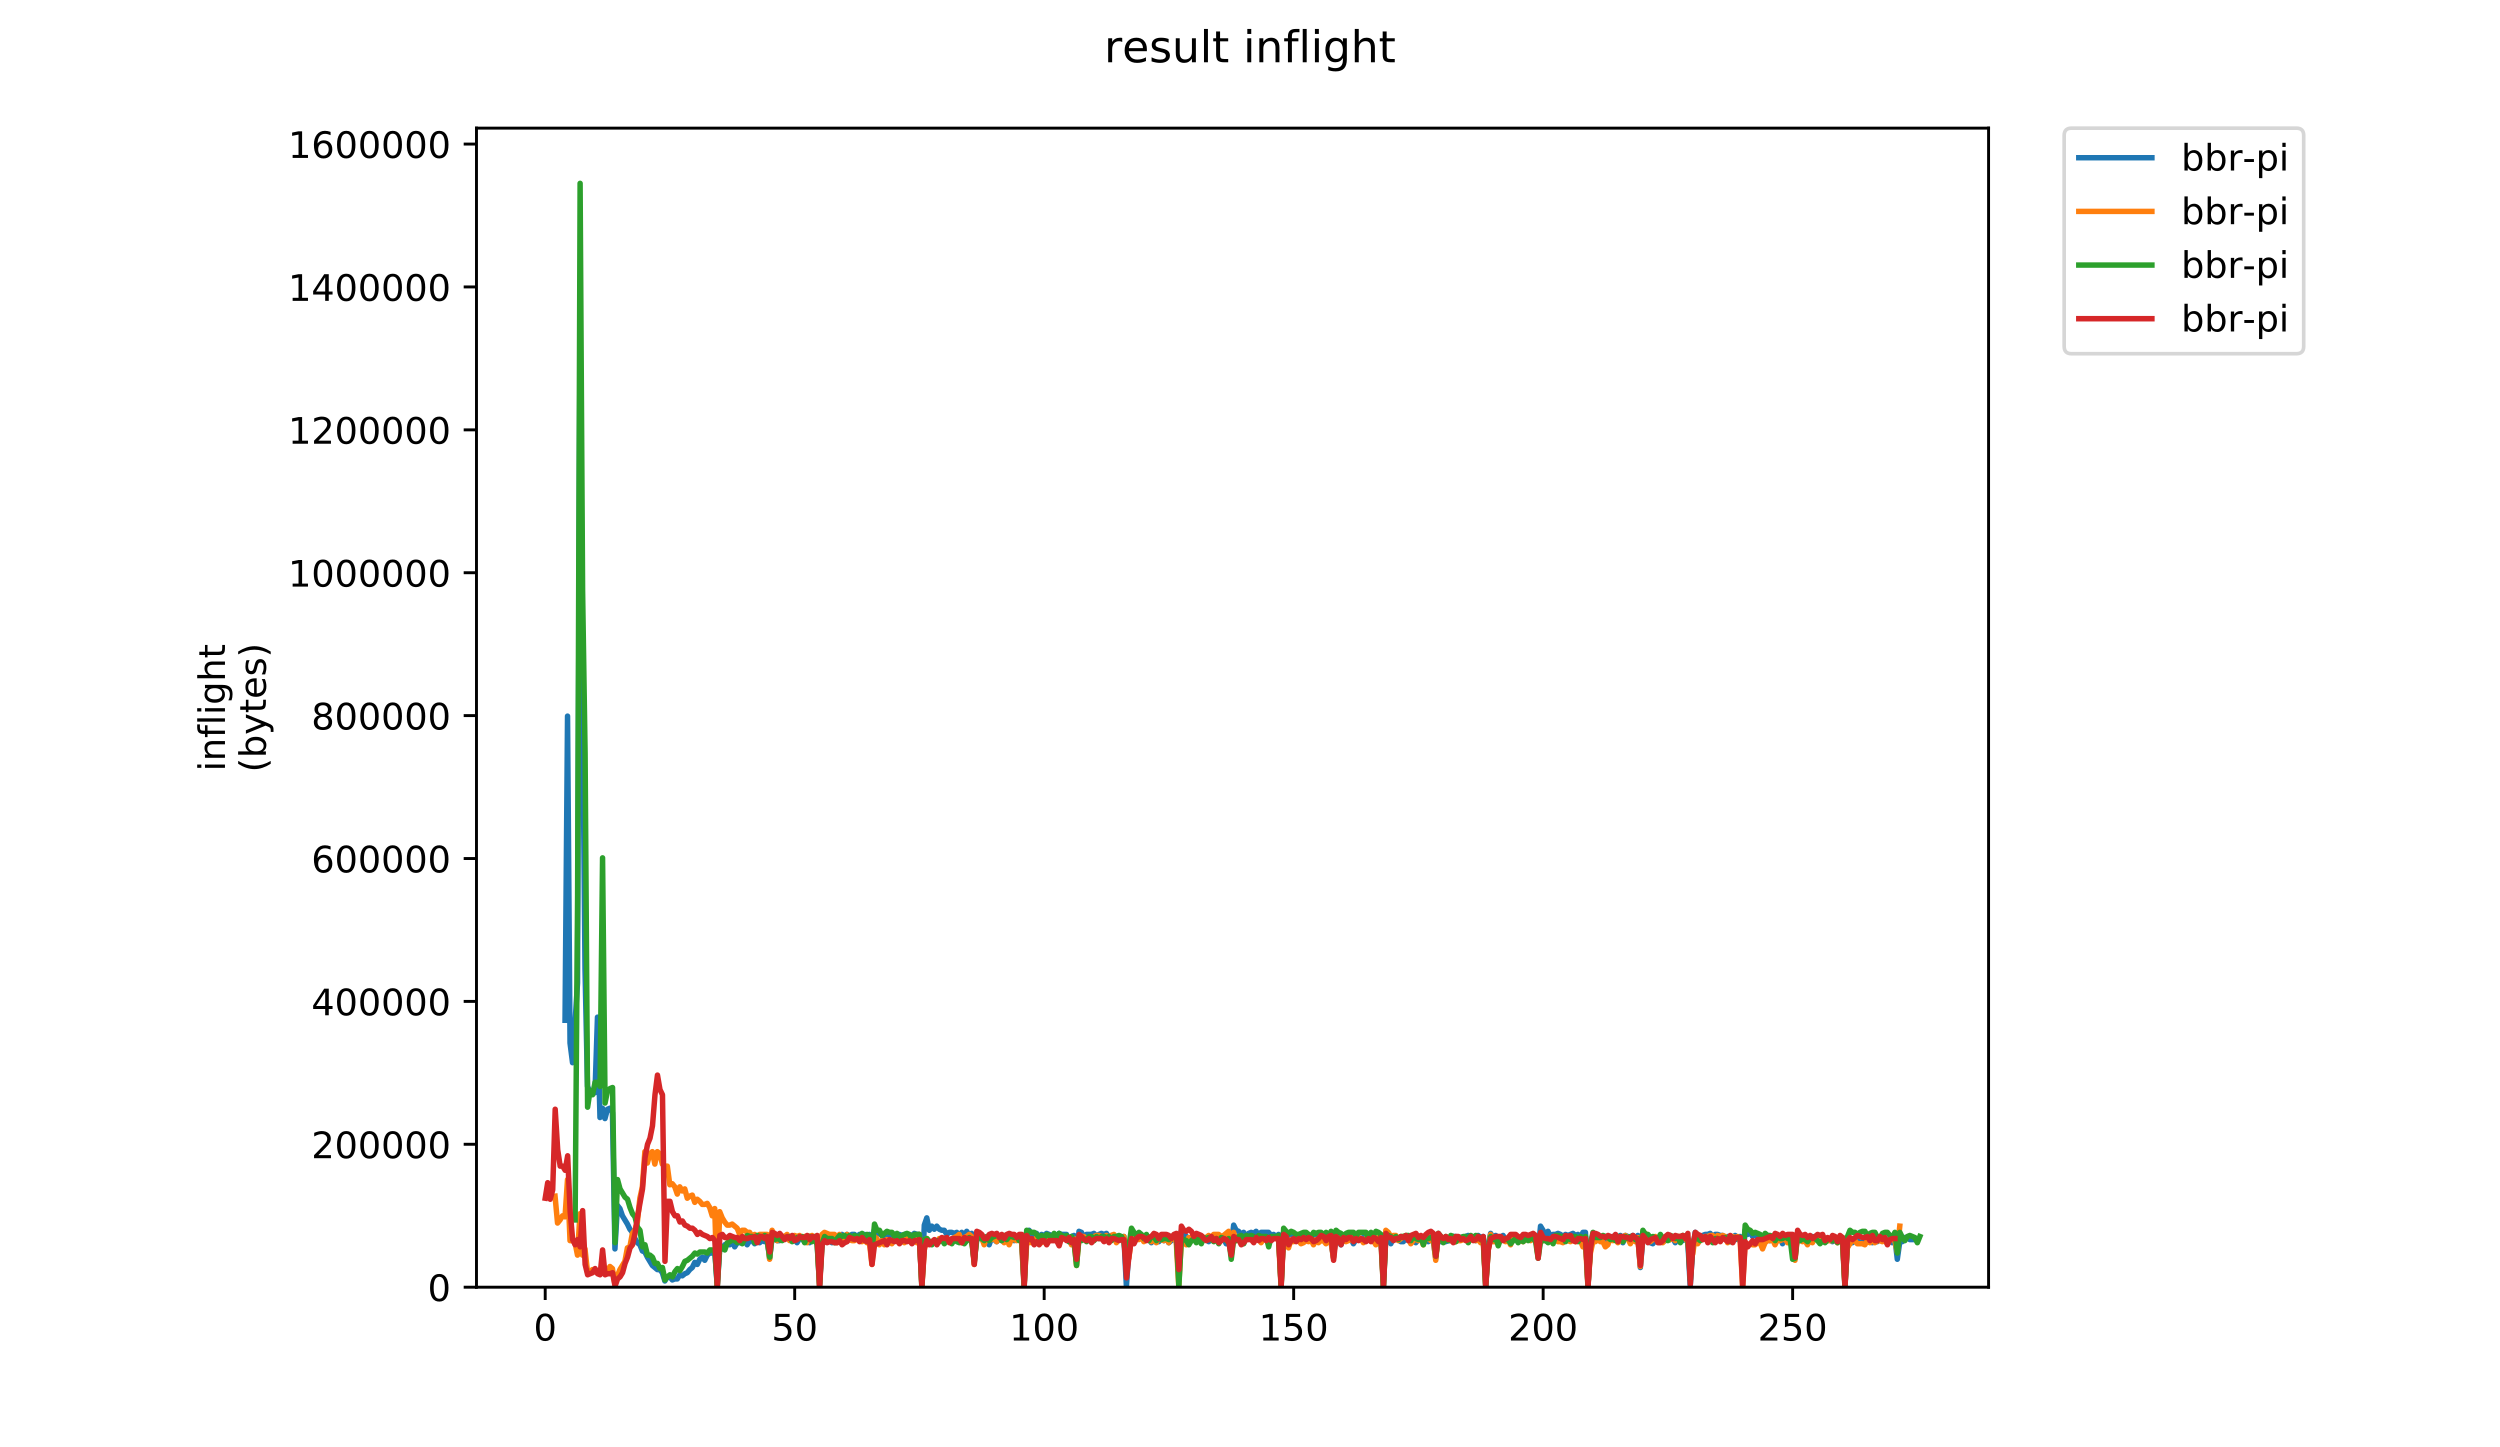 <?xml version="1.0" encoding="utf-8" standalone="no"?>
<!DOCTYPE svg PUBLIC "-//W3C//DTD SVG 1.1//EN"
  "http://www.w3.org/Graphics/SVG/1.1/DTD/svg11.dtd">
<!-- Created with matplotlib (https://matplotlib.org/) -->
<svg height="396pt" version="1.1" viewBox="0 0 684 396" width="684pt" xmlns="http://www.w3.org/2000/svg" xmlns:xlink="http://www.w3.org/1999/xlink">
 <defs>
  <style type="text/css">
*{stroke-linecap:butt;stroke-linejoin:round;}
  </style>
 </defs>
 <g id="figure_1">
  <g id="patch_1">
   <path d="M 0 396 
L 684 396 
L 684 0 
L 0 0 
z
" style="fill:#ffffff;"/>
  </g>
  <g id="axes_1">
   <g id="patch_2">
    <path d="M 130.364 352.174 
L 544.074 352.174 
L 544.074 35.062 
L 130.364 35.062 
z
" style="fill:#ffffff;"/>
   </g>
   <g id="matplotlib.axis_1">
    <g id="xtick_1">
     <g id="line2d_1">
      <defs>
       <path d="M 0 0 
L 0 3.5 
" id="m82db2d73a6" style="stroke:#000000;stroke-width:0.8;"/>
      </defs>
      <g>
       <use style="stroke:#000000;stroke-width:0.8;" x="149.169" xlink:href="#m82db2d73a6" y="352.174"/>
      </g>
     </g>
     <g id="text_1">
      <!-- 0 -->
      <defs>
       <path d="M 31.781 66.406 
Q 24.172 66.406 20.328 58.906 
Q 16.5 51.422 16.5 36.375 
Q 16.5 21.391 20.328 13.891 
Q 24.172 6.391 31.781 6.391 
Q 39.453 6.391 43.281 13.891 
Q 47.125 21.391 47.125 36.375 
Q 47.125 51.422 43.281 58.906 
Q 39.453 66.406 31.781 66.406 
z
M 31.781 74.219 
Q 44.047 74.219 50.516 64.516 
Q 56.984 54.828 56.984 36.375 
Q 56.984 17.969 50.516 8.266 
Q 44.047 -1.422 31.781 -1.422 
Q 19.531 -1.422 13.062 8.266 
Q 6.594 17.969 6.594 36.375 
Q 6.594 54.828 13.062 64.516 
Q 19.531 74.219 31.781 74.219 
z
" id="DejaVuSans-48"/>
      </defs>
      <g transform="translate(145.988 366.773)scale(0.1 -0.1)">
       <use xlink:href="#DejaVuSans-48"/>
      </g>
     </g>
    </g>
    <g id="xtick_2">
     <g id="line2d_2">
      <g>
       <use style="stroke:#000000;stroke-width:0.8;" x="217.428" xlink:href="#m82db2d73a6" y="352.174"/>
      </g>
     </g>
     <g id="text_2">
      <!-- 50 -->
      <defs>
       <path d="M 10.797 72.906 
L 49.516 72.906 
L 49.516 64.594 
L 19.828 64.594 
L 19.828 46.734 
Q 21.969 47.469 24.109 47.828 
Q 26.266 48.188 28.422 48.188 
Q 40.625 48.188 47.75 41.5 
Q 54.891 34.812 54.891 23.391 
Q 54.891 11.625 47.562 5.094 
Q 40.234 -1.422 26.906 -1.422 
Q 22.312 -1.422 17.547 -0.641 
Q 12.797 0.141 7.719 1.703 
L 7.719 11.625 
Q 12.109 9.234 16.797 8.062 
Q 21.484 6.891 26.703 6.891 
Q 35.156 6.891 40.078 11.328 
Q 45.016 15.766 45.016 23.391 
Q 45.016 31 40.078 35.438 
Q 35.156 39.891 26.703 39.891 
Q 22.75 39.891 18.812 39.016 
Q 14.891 38.141 10.797 36.281 
z
" id="DejaVuSans-53"/>
      </defs>
      <g transform="translate(211.065 366.773)scale(0.1 -0.1)">
       <use xlink:href="#DejaVuSans-53"/>
       <use x="63.623" xlink:href="#DejaVuSans-48"/>
      </g>
     </g>
    </g>
    <g id="xtick_3">
     <g id="line2d_3">
      <g>
       <use style="stroke:#000000;stroke-width:0.8;" x="285.687" xlink:href="#m82db2d73a6" y="352.174"/>
      </g>
     </g>
     <g id="text_3">
      <!-- 100 -->
      <defs>
       <path d="M 12.406 8.297 
L 28.516 8.297 
L 28.516 63.922 
L 10.984 60.406 
L 10.984 69.391 
L 28.422 72.906 
L 38.281 72.906 
L 38.281 8.297 
L 54.391 8.297 
L 54.391 0 
L 12.406 0 
z
" id="DejaVuSans-49"/>
      </defs>
      <g transform="translate(276.143 366.773)scale(0.1 -0.1)">
       <use xlink:href="#DejaVuSans-49"/>
       <use x="63.623" xlink:href="#DejaVuSans-48"/>
       <use x="127.246" xlink:href="#DejaVuSans-48"/>
      </g>
     </g>
    </g>
    <g id="xtick_4">
     <g id="line2d_4">
      <g>
       <use style="stroke:#000000;stroke-width:0.8;" x="353.946" xlink:href="#m82db2d73a6" y="352.174"/>
      </g>
     </g>
     <g id="text_4">
      <!-- 150 -->
      <g transform="translate(344.403 366.773)scale(0.1 -0.1)">
       <use xlink:href="#DejaVuSans-49"/>
       <use x="63.623" xlink:href="#DejaVuSans-53"/>
       <use x="127.246" xlink:href="#DejaVuSans-48"/>
      </g>
     </g>
    </g>
    <g id="xtick_5">
     <g id="line2d_5">
      <g>
       <use style="stroke:#000000;stroke-width:0.8;" x="422.206" xlink:href="#m82db2d73a6" y="352.174"/>
      </g>
     </g>
     <g id="text_5">
      <!-- 200 -->
      <defs>
       <path d="M 19.188 8.297 
L 53.609 8.297 
L 53.609 0 
L 7.328 0 
L 7.328 8.297 
Q 12.938 14.109 22.625 23.891 
Q 32.328 33.688 34.812 36.531 
Q 39.547 41.844 41.422 45.531 
Q 43.312 49.219 43.312 52.781 
Q 43.312 58.594 39.234 62.25 
Q 35.156 65.922 28.609 65.922 
Q 23.969 65.922 18.812 64.312 
Q 13.672 62.703 7.812 59.422 
L 7.812 69.391 
Q 13.766 71.781 18.938 73 
Q 24.125 74.219 28.422 74.219 
Q 39.75 74.219 46.484 68.547 
Q 53.219 62.891 53.219 53.422 
Q 53.219 48.922 51.531 44.891 
Q 49.859 40.875 45.406 35.406 
Q 44.188 33.984 37.641 27.219 
Q 31.109 20.453 19.188 8.297 
z
" id="DejaVuSans-50"/>
      </defs>
      <g transform="translate(412.662 366.773)scale(0.1 -0.1)">
       <use xlink:href="#DejaVuSans-50"/>
       <use x="63.623" xlink:href="#DejaVuSans-48"/>
       <use x="127.246" xlink:href="#DejaVuSans-48"/>
      </g>
     </g>
    </g>
    <g id="xtick_6">
     <g id="line2d_6">
      <g>
       <use style="stroke:#000000;stroke-width:0.8;" x="490.465" xlink:href="#m82db2d73a6" y="352.174"/>
      </g>
     </g>
     <g id="text_6">
      <!-- 250 -->
      <g transform="translate(480.921 366.773)scale(0.1 -0.1)">
       <use xlink:href="#DejaVuSans-50"/>
       <use x="63.623" xlink:href="#DejaVuSans-53"/>
       <use x="127.246" xlink:href="#DejaVuSans-48"/>
      </g>
     </g>
    </g>
   </g>
   <g id="matplotlib.axis_2">
    <g id="ytick_1">
     <g id="line2d_7">
      <defs>
       <path d="M 0 0 
L -3.5 0 
" id="m58843cd4d2" style="stroke:#000000;stroke-width:0.8;"/>
      </defs>
      <g>
       <use style="stroke:#000000;stroke-width:0.8;" x="130.364" xlink:href="#m58843cd4d2" y="352.174"/>
      </g>
     </g>
     <g id="text_7">
      <!-- 0 -->
      <g transform="translate(117.001 355.973)scale(0.1 -0.1)">
       <use xlink:href="#DejaVuSans-48"/>
      </g>
     </g>
    </g>
    <g id="ytick_2">
     <g id="line2d_8">
      <g>
       <use style="stroke:#000000;stroke-width:0.8;" x="130.364" xlink:href="#m58843cd4d2" y="313.079"/>
      </g>
     </g>
     <g id="text_8">
      <!-- 200000 -->
      <g transform="translate(85.189 316.879)scale(0.1 -0.1)">
       <use xlink:href="#DejaVuSans-50"/>
       <use x="63.623" xlink:href="#DejaVuSans-48"/>
       <use x="127.246" xlink:href="#DejaVuSans-48"/>
       <use x="190.869" xlink:href="#DejaVuSans-48"/>
       <use x="254.492" xlink:href="#DejaVuSans-48"/>
       <use x="318.115" xlink:href="#DejaVuSans-48"/>
      </g>
     </g>
    </g>
    <g id="ytick_3">
     <g id="line2d_9">
      <g>
       <use style="stroke:#000000;stroke-width:0.8;" x="130.364" xlink:href="#m58843cd4d2" y="273.984"/>
      </g>
     </g>
     <g id="text_9">
      <!-- 400000 -->
      <defs>
       <path d="M 37.797 64.312 
L 12.891 25.391 
L 37.797 25.391 
z
M 35.203 72.906 
L 47.609 72.906 
L 47.609 25.391 
L 58.016 25.391 
L 58.016 17.188 
L 47.609 17.188 
L 47.609 0 
L 37.797 0 
L 37.797 17.188 
L 4.891 17.188 
L 4.891 26.703 
z
" id="DejaVuSans-52"/>
      </defs>
      <g transform="translate(85.189 277.784)scale(0.1 -0.1)">
       <use xlink:href="#DejaVuSans-52"/>
       <use x="63.623" xlink:href="#DejaVuSans-48"/>
       <use x="127.246" xlink:href="#DejaVuSans-48"/>
       <use x="190.869" xlink:href="#DejaVuSans-48"/>
       <use x="254.492" xlink:href="#DejaVuSans-48"/>
       <use x="318.115" xlink:href="#DejaVuSans-48"/>
      </g>
     </g>
    </g>
    <g id="ytick_4">
     <g id="line2d_10">
      <g>
       <use style="stroke:#000000;stroke-width:0.8;" x="130.364" xlink:href="#m58843cd4d2" y="234.89"/>
      </g>
     </g>
     <g id="text_10">
      <!-- 600000 -->
      <defs>
       <path d="M 33.016 40.375 
Q 26.375 40.375 22.484 35.828 
Q 18.609 31.297 18.609 23.391 
Q 18.609 15.531 22.484 10.953 
Q 26.375 6.391 33.016 6.391 
Q 39.656 6.391 43.531 10.953 
Q 47.406 15.531 47.406 23.391 
Q 47.406 31.297 43.531 35.828 
Q 39.656 40.375 33.016 40.375 
z
M 52.594 71.297 
L 52.594 62.312 
Q 48.875 64.062 45.094 64.984 
Q 41.312 65.922 37.594 65.922 
Q 27.828 65.922 22.672 59.328 
Q 17.531 52.734 16.797 39.406 
Q 19.672 43.656 24.016 45.922 
Q 28.375 48.188 33.594 48.188 
Q 44.578 48.188 50.953 41.516 
Q 57.328 34.859 57.328 23.391 
Q 57.328 12.156 50.688 5.359 
Q 44.047 -1.422 33.016 -1.422 
Q 20.359 -1.422 13.672 8.266 
Q 6.984 17.969 6.984 36.375 
Q 6.984 53.656 15.188 63.938 
Q 23.391 74.219 37.203 74.219 
Q 40.922 74.219 44.703 73.484 
Q 48.484 72.75 52.594 71.297 
z
" id="DejaVuSans-54"/>
      </defs>
      <g transform="translate(85.189 238.689)scale(0.1 -0.1)">
       <use xlink:href="#DejaVuSans-54"/>
       <use x="63.623" xlink:href="#DejaVuSans-48"/>
       <use x="127.246" xlink:href="#DejaVuSans-48"/>
       <use x="190.869" xlink:href="#DejaVuSans-48"/>
       <use x="254.492" xlink:href="#DejaVuSans-48"/>
       <use x="318.115" xlink:href="#DejaVuSans-48"/>
      </g>
     </g>
    </g>
    <g id="ytick_5">
     <g id="line2d_11">
      <g>
       <use style="stroke:#000000;stroke-width:0.8;" x="130.364" xlink:href="#m58843cd4d2" y="195.795"/>
      </g>
     </g>
     <g id="text_11">
      <!-- 800000 -->
      <defs>
       <path d="M 31.781 34.625 
Q 24.75 34.625 20.719 30.859 
Q 16.703 27.094 16.703 20.516 
Q 16.703 13.922 20.719 10.156 
Q 24.75 6.391 31.781 6.391 
Q 38.812 6.391 42.859 10.172 
Q 46.922 13.969 46.922 20.516 
Q 46.922 27.094 42.891 30.859 
Q 38.875 34.625 31.781 34.625 
z
M 21.922 38.812 
Q 15.578 40.375 12.031 44.719 
Q 8.5 49.078 8.5 55.328 
Q 8.5 64.062 14.719 69.141 
Q 20.953 74.219 31.781 74.219 
Q 42.672 74.219 48.875 69.141 
Q 55.078 64.062 55.078 55.328 
Q 55.078 49.078 51.531 44.719 
Q 48 40.375 41.703 38.812 
Q 48.828 37.156 52.797 32.312 
Q 56.781 27.484 56.781 20.516 
Q 56.781 9.906 50.312 4.234 
Q 43.844 -1.422 31.781 -1.422 
Q 19.734 -1.422 13.25 4.234 
Q 6.781 9.906 6.781 20.516 
Q 6.781 27.484 10.781 32.312 
Q 14.797 37.156 21.922 38.812 
z
M 18.312 54.391 
Q 18.312 48.734 21.844 45.562 
Q 25.391 42.391 31.781 42.391 
Q 38.141 42.391 41.719 45.562 
Q 45.312 48.734 45.312 54.391 
Q 45.312 60.062 41.719 63.234 
Q 38.141 66.406 31.781 66.406 
Q 25.391 66.406 21.844 63.234 
Q 18.312 60.062 18.312 54.391 
z
" id="DejaVuSans-56"/>
      </defs>
      <g transform="translate(85.189 199.594)scale(0.1 -0.1)">
       <use xlink:href="#DejaVuSans-56"/>
       <use x="63.623" xlink:href="#DejaVuSans-48"/>
       <use x="127.246" xlink:href="#DejaVuSans-48"/>
       <use x="190.869" xlink:href="#DejaVuSans-48"/>
       <use x="254.492" xlink:href="#DejaVuSans-48"/>
       <use x="318.115" xlink:href="#DejaVuSans-48"/>
      </g>
     </g>
    </g>
    <g id="ytick_6">
     <g id="line2d_12">
      <g>
       <use style="stroke:#000000;stroke-width:0.8;" x="130.364" xlink:href="#m58843cd4d2" y="156.7"/>
      </g>
     </g>
     <g id="text_12">
      <!-- 1000000 -->
      <g transform="translate(78.826 160.499)scale(0.1 -0.1)">
       <use xlink:href="#DejaVuSans-49"/>
       <use x="63.623" xlink:href="#DejaVuSans-48"/>
       <use x="127.246" xlink:href="#DejaVuSans-48"/>
       <use x="190.869" xlink:href="#DejaVuSans-48"/>
       <use x="254.492" xlink:href="#DejaVuSans-48"/>
       <use x="318.115" xlink:href="#DejaVuSans-48"/>
       <use x="381.738" xlink:href="#DejaVuSans-48"/>
      </g>
     </g>
    </g>
    <g id="ytick_7">
     <g id="line2d_13">
      <g>
       <use style="stroke:#000000;stroke-width:0.8;" x="130.364" xlink:href="#m58843cd4d2" y="117.605"/>
      </g>
     </g>
     <g id="text_13">
      <!-- 1200000 -->
      <g transform="translate(78.826 121.404)scale(0.1 -0.1)">
       <use xlink:href="#DejaVuSans-49"/>
       <use x="63.623" xlink:href="#DejaVuSans-50"/>
       <use x="127.246" xlink:href="#DejaVuSans-48"/>
       <use x="190.869" xlink:href="#DejaVuSans-48"/>
       <use x="254.492" xlink:href="#DejaVuSans-48"/>
       <use x="318.115" xlink:href="#DejaVuSans-48"/>
       <use x="381.738" xlink:href="#DejaVuSans-48"/>
      </g>
     </g>
    </g>
    <g id="ytick_8">
     <g id="line2d_14">
      <g>
       <use style="stroke:#000000;stroke-width:0.8;" x="130.364" xlink:href="#m58843cd4d2" y="78.51"/>
      </g>
     </g>
     <g id="text_14">
      <!-- 1400000 -->
      <g transform="translate(78.826 82.309)scale(0.1 -0.1)">
       <use xlink:href="#DejaVuSans-49"/>
       <use x="63.623" xlink:href="#DejaVuSans-52"/>
       <use x="127.246" xlink:href="#DejaVuSans-48"/>
       <use x="190.869" xlink:href="#DejaVuSans-48"/>
       <use x="254.492" xlink:href="#DejaVuSans-48"/>
       <use x="318.115" xlink:href="#DejaVuSans-48"/>
       <use x="381.738" xlink:href="#DejaVuSans-48"/>
      </g>
     </g>
    </g>
    <g id="ytick_9">
     <g id="line2d_15">
      <g>
       <use style="stroke:#000000;stroke-width:0.8;" x="130.364" xlink:href="#m58843cd4d2" y="39.415"/>
      </g>
     </g>
     <g id="text_15">
      <!-- 1600000 -->
      <g transform="translate(78.826 43.214)scale(0.1 -0.1)">
       <use xlink:href="#DejaVuSans-49"/>
       <use x="63.623" xlink:href="#DejaVuSans-54"/>
       <use x="127.246" xlink:href="#DejaVuSans-48"/>
       <use x="190.869" xlink:href="#DejaVuSans-48"/>
       <use x="254.492" xlink:href="#DejaVuSans-48"/>
       <use x="318.115" xlink:href="#DejaVuSans-48"/>
       <use x="381.738" xlink:href="#DejaVuSans-48"/>
      </g>
     </g>
    </g>
    <g id="text_16">
     <!-- inflight -->
     <defs>
      <path d="M 9.422 54.688 
L 18.406 54.688 
L 18.406 0 
L 9.422 0 
z
M 9.422 75.984 
L 18.406 75.984 
L 18.406 64.594 
L 9.422 64.594 
z
" id="DejaVuSans-105"/>
      <path d="M 54.891 33.016 
L 54.891 0 
L 45.906 0 
L 45.906 32.719 
Q 45.906 40.484 42.875 44.328 
Q 39.844 48.188 33.797 48.188 
Q 26.516 48.188 22.312 43.547 
Q 18.109 38.922 18.109 30.906 
L 18.109 0 
L 9.078 0 
L 9.078 54.688 
L 18.109 54.688 
L 18.109 46.188 
Q 21.344 51.125 25.703 53.562 
Q 30.078 56 35.797 56 
Q 45.219 56 50.047 50.172 
Q 54.891 44.344 54.891 33.016 
z
" id="DejaVuSans-110"/>
      <path d="M 37.109 75.984 
L 37.109 68.5 
L 28.516 68.5 
Q 23.688 68.5 21.797 66.547 
Q 19.922 64.594 19.922 59.516 
L 19.922 54.688 
L 34.719 54.688 
L 34.719 47.703 
L 19.922 47.703 
L 19.922 0 
L 10.891 0 
L 10.891 47.703 
L 2.297 47.703 
L 2.297 54.688 
L 10.891 54.688 
L 10.891 58.5 
Q 10.891 67.625 15.141 71.797 
Q 19.391 75.984 28.609 75.984 
z
" id="DejaVuSans-102"/>
      <path d="M 9.422 75.984 
L 18.406 75.984 
L 18.406 0 
L 9.422 0 
z
" id="DejaVuSans-108"/>
      <path d="M 45.406 27.984 
Q 45.406 37.75 41.375 43.109 
Q 37.359 48.484 30.078 48.484 
Q 22.859 48.484 18.828 43.109 
Q 14.797 37.75 14.797 27.984 
Q 14.797 18.266 18.828 12.891 
Q 22.859 7.516 30.078 7.516 
Q 37.359 7.516 41.375 12.891 
Q 45.406 18.266 45.406 27.984 
z
M 54.391 6.781 
Q 54.391 -7.172 48.188 -13.984 
Q 42 -20.797 29.203 -20.797 
Q 24.469 -20.797 20.266 -20.094 
Q 16.062 -19.391 12.109 -17.922 
L 12.109 -9.188 
Q 16.062 -11.328 19.922 -12.344 
Q 23.781 -13.375 27.781 -13.375 
Q 36.625 -13.375 41.016 -8.766 
Q 45.406 -4.156 45.406 5.172 
L 45.406 9.625 
Q 42.625 4.781 38.281 2.391 
Q 33.938 0 27.875 0 
Q 17.828 0 11.672 7.656 
Q 5.516 15.328 5.516 27.984 
Q 5.516 40.672 11.672 48.328 
Q 17.828 56 27.875 56 
Q 33.938 56 38.281 53.609 
Q 42.625 51.219 45.406 46.391 
L 45.406 54.688 
L 54.391 54.688 
z
" id="DejaVuSans-103"/>
      <path d="M 54.891 33.016 
L 54.891 0 
L 45.906 0 
L 45.906 32.719 
Q 45.906 40.484 42.875 44.328 
Q 39.844 48.188 33.797 48.188 
Q 26.516 48.188 22.312 43.547 
Q 18.109 38.922 18.109 30.906 
L 18.109 0 
L 9.078 0 
L 9.078 75.984 
L 18.109 75.984 
L 18.109 46.188 
Q 21.344 51.125 25.703 53.562 
Q 30.078 56 35.797 56 
Q 45.219 56 50.047 50.172 
Q 54.891 44.344 54.891 33.016 
z
" id="DejaVuSans-104"/>
      <path d="M 18.312 70.219 
L 18.312 54.688 
L 36.812 54.688 
L 36.812 47.703 
L 18.312 47.703 
L 18.312 18.016 
Q 18.312 11.328 20.141 9.422 
Q 21.969 7.516 27.594 7.516 
L 36.812 7.516 
L 36.812 0 
L 27.594 0 
Q 17.188 0 13.234 3.875 
Q 9.281 7.766 9.281 18.016 
L 9.281 47.703 
L 2.688 47.703 
L 2.688 54.688 
L 9.281 54.688 
L 9.281 70.219 
z
" id="DejaVuSans-116"/>
     </defs>
     <g transform="translate(61.549 211.018)rotate(-90)scale(0.1 -0.1)">
      <use xlink:href="#DejaVuSans-105"/>
      <use x="27.783" xlink:href="#DejaVuSans-110"/>
      <use x="91.162" xlink:href="#DejaVuSans-102"/>
      <use x="126.367" xlink:href="#DejaVuSans-108"/>
      <use x="154.15" xlink:href="#DejaVuSans-105"/>
      <use x="181.934" xlink:href="#DejaVuSans-103"/>
      <use x="245.41" xlink:href="#DejaVuSans-104"/>
      <use x="308.789" xlink:href="#DejaVuSans-116"/>
     </g>
     <!-- (bytes) -->
     <defs>
      <path d="M 31 75.875 
Q 24.469 64.656 21.281 53.656 
Q 18.109 42.672 18.109 31.391 
Q 18.109 20.125 21.312 9.062 
Q 24.516 -2 31 -13.188 
L 23.188 -13.188 
Q 15.875 -1.703 12.234 9.375 
Q 8.594 20.453 8.594 31.391 
Q 8.594 42.281 12.203 53.312 
Q 15.828 64.359 23.188 75.875 
z
" id="DejaVuSans-40"/>
      <path d="M 48.688 27.297 
Q 48.688 37.203 44.609 42.844 
Q 40.531 48.484 33.406 48.484 
Q 26.266 48.484 22.188 42.844 
Q 18.109 37.203 18.109 27.297 
Q 18.109 17.391 22.188 11.75 
Q 26.266 6.109 33.406 6.109 
Q 40.531 6.109 44.609 11.75 
Q 48.688 17.391 48.688 27.297 
z
M 18.109 46.391 
Q 20.953 51.266 25.266 53.625 
Q 29.594 56 35.594 56 
Q 45.562 56 51.781 48.094 
Q 58.016 40.188 58.016 27.297 
Q 58.016 14.406 51.781 6.484 
Q 45.562 -1.422 35.594 -1.422 
Q 29.594 -1.422 25.266 0.953 
Q 20.953 3.328 18.109 8.203 
L 18.109 0 
L 9.078 0 
L 9.078 75.984 
L 18.109 75.984 
z
" id="DejaVuSans-98"/>
      <path d="M 32.172 -5.078 
Q 28.375 -14.844 24.75 -17.812 
Q 21.141 -20.797 15.094 -20.797 
L 7.906 -20.797 
L 7.906 -13.281 
L 13.188 -13.281 
Q 16.891 -13.281 18.938 -11.516 
Q 21 -9.766 23.484 -3.219 
L 25.094 0.875 
L 2.984 54.688 
L 12.5 54.688 
L 29.594 11.922 
L 46.688 54.688 
L 56.203 54.688 
z
" id="DejaVuSans-121"/>
      <path d="M 56.203 29.594 
L 56.203 25.203 
L 14.891 25.203 
Q 15.484 15.922 20.484 11.062 
Q 25.484 6.203 34.422 6.203 
Q 39.594 6.203 44.453 7.469 
Q 49.312 8.734 54.109 11.281 
L 54.109 2.781 
Q 49.266 0.734 44.188 -0.344 
Q 39.109 -1.422 33.891 -1.422 
Q 20.797 -1.422 13.156 6.188 
Q 5.516 13.812 5.516 26.812 
Q 5.516 40.234 12.766 48.109 
Q 20.016 56 32.328 56 
Q 43.359 56 49.781 48.891 
Q 56.203 41.797 56.203 29.594 
z
M 47.219 32.234 
Q 47.125 39.594 43.094 43.984 
Q 39.062 48.391 32.422 48.391 
Q 24.906 48.391 20.391 44.141 
Q 15.875 39.891 15.188 32.172 
z
" id="DejaVuSans-101"/>
      <path d="M 44.281 53.078 
L 44.281 44.578 
Q 40.484 46.531 36.375 47.5 
Q 32.281 48.484 27.875 48.484 
Q 21.188 48.484 17.844 46.438 
Q 14.5 44.391 14.5 40.281 
Q 14.5 37.156 16.891 35.375 
Q 19.281 33.594 26.516 31.984 
L 29.594 31.297 
Q 39.156 29.25 43.188 25.516 
Q 47.219 21.781 47.219 15.094 
Q 47.219 7.469 41.188 3.016 
Q 35.156 -1.422 24.609 -1.422 
Q 20.219 -1.422 15.453 -0.562 
Q 10.688 0.297 5.422 2 
L 5.422 11.281 
Q 10.406 8.688 15.234 7.391 
Q 20.062 6.109 24.812 6.109 
Q 31.156 6.109 34.562 8.281 
Q 37.984 10.453 37.984 14.406 
Q 37.984 18.062 35.516 20.016 
Q 33.062 21.969 24.703 23.781 
L 21.578 24.516 
Q 13.234 26.266 9.516 29.906 
Q 5.812 33.547 5.812 39.891 
Q 5.812 47.609 11.281 51.797 
Q 16.75 56 26.812 56 
Q 31.781 56 36.172 55.266 
Q 40.578 54.547 44.281 53.078 
z
" id="DejaVuSans-115"/>
      <path d="M 8.016 75.875 
L 15.828 75.875 
Q 23.141 64.359 26.781 53.312 
Q 30.422 42.281 30.422 31.391 
Q 30.422 20.453 26.781 9.375 
Q 23.141 -1.703 15.828 -13.188 
L 8.016 -13.188 
Q 14.5 -2 17.703 9.062 
Q 20.906 20.125 20.906 31.391 
Q 20.906 42.672 17.703 53.656 
Q 14.5 64.656 8.016 75.875 
z
" id="DejaVuSans-41"/>
     </defs>
     <g transform="translate(72.747 211.295)rotate(-90)scale(0.1 -0.1)">
      <use xlink:href="#DejaVuSans-40"/>
      <use x="39.014" xlink:href="#DejaVuSans-98"/>
      <use x="102.49" xlink:href="#DejaVuSans-121"/>
      <use x="161.67" xlink:href="#DejaVuSans-116"/>
      <use x="200.879" xlink:href="#DejaVuSans-101"/>
      <use x="262.402" xlink:href="#DejaVuSans-115"/>
      <use x="314.502" xlink:href="#DejaVuSans-41"/>
     </g>
    </g>
   </g>
   <g id="line2d_16">
    <path clip-path="url(#pa5bbe650b7)" d="M 154.595 279.148 
L 155.278 195.932 
L 155.961 285.375 
L 156.643 290.753 
L 158.008 268.958 
L 158.691 88.374 
L 159.374 188.573 
L 160.056 264.996 
L 160.739 297.263 
L 161.421 298.678 
L 162.104 298.678 
L 162.786 298.961 
L 163.469 278.299 
L 164.152 305.754 
L 164.834 303.207 
L 165.517 306.038 
L 166.199 303.49 
L 166.882 303.207 
L 167.565 304.339 
L 168.247 341.701 
L 168.93 329.813 
L 169.612 330.663 
L 170.295 332.644 
L 171.66 334.908 
L 172.343 336.324 
L 173.025 337.173 
L 173.708 338.871 
L 174.391 340.003 
L 175.073 340.569 
L 175.756 342.268 
L 176.438 342.551 
L 177.121 343.966 
L 178.486 346.23 
L 179.851 347.362 
L 180.534 347.362 
L 181.216 348.212 
L 181.899 350.476 
L 182.582 349.344 
L 183.264 349.344 
L 183.947 350.193 
L 184.629 349.91 
L 185.312 349.91 
L 185.995 348.778 
L 186.677 349.061 
L 187.36 348.495 
L 188.042 348.212 
L 188.725 347.362 
L 189.408 346.796 
L 190.09 345.381 
L 190.773 345.947 
L 191.455 344.532 
L 192.138 343.966 
L 192.821 344.815 
L 193.503 343.4 
L 194.186 342.834 
L 194.868 342.834 
L 195.551 341.984 
L 196.233 351.891 
L 196.916 341.135 
L 197.599 341.701 
L 198.281 340.569 
L 198.964 340.286 
L 199.646 340.569 
L 200.329 339.72 
L 201.012 341.135 
L 201.694 340.003 
L 203.059 340.003 
L 203.742 339.437 
L 204.425 340.569 
L 205.107 339.437 
L 205.79 339.437 
L 206.472 340.286 
L 207.155 339.154 
L 207.838 340.003 
L 208.52 339.437 
L 209.203 339.72 
L 209.885 339.154 
L 210.568 344.249 
L 211.251 338.588 
L 211.933 338.588 
L 212.616 339.437 
L 213.298 339.437 
L 213.981 338.588 
L 214.663 338.588 
L 215.346 338.871 
L 216.029 338.871 
L 216.711 339.154 
L 217.394 338.871 
L 218.076 340.003 
L 218.759 338.871 
L 219.442 338.871 
L 220.124 339.72 
L 220.807 339.154 
L 221.489 340.003 
L 222.172 338.871 
L 222.855 339.154 
L 223.537 339.154 
L 224.22 351.891 
L 224.902 339.154 
L 225.585 337.739 
L 226.268 339.154 
L 226.95 338.022 
L 227.633 340.003 
L 228.315 338.305 
L 228.998 339.154 
L 229.681 338.305 
L 230.363 337.739 
L 231.046 339.154 
L 231.728 337.739 
L 232.411 338.305 
L 233.093 337.739 
L 233.776 337.739 
L 234.459 338.588 
L 235.141 337.739 
L 235.824 338.871 
L 236.506 337.739 
L 237.189 338.022 
L 237.872 337.739 
L 238.554 343.966 
L 239.237 336.607 
L 239.919 337.739 
L 240.602 337.456 
L 241.285 338.022 
L 241.967 339.437 
L 242.65 337.739 
L 243.332 338.305 
L 244.015 337.456 
L 244.698 337.739 
L 245.38 338.871 
L 246.063 337.739 
L 246.745 338.022 
L 247.428 337.739 
L 248.111 337.739 
L 248.793 338.871 
L 249.476 338.022 
L 250.158 337.456 
L 250.841 337.739 
L 251.523 337.739 
L 252.206 351.891 
L 252.889 335.191 
L 253.571 333.21 
L 254.254 336.607 
L 254.936 335.474 
L 255.619 336.324 
L 256.302 335.474 
L 256.984 336.324 
L 257.667 336.607 
L 258.349 336.607 
L 259.032 337.739 
L 259.715 337.173 
L 260.397 337.173 
L 261.08 337.456 
L 261.762 337.173 
L 262.445 338.022 
L 263.128 337.173 
L 263.81 338.871 
L 264.493 336.89 
L 265.175 338.022 
L 265.858 337.456 
L 266.54 345.664 
L 267.223 337.739 
L 267.906 338.305 
L 268.588 339.154 
L 269.271 339.154 
L 269.953 338.588 
L 270.636 340.569 
L 271.319 338.588 
L 272.684 339.72 
L 273.366 338.871 
L 274.049 339.437 
L 274.732 338.588 
L 275.414 339.154 
L 276.097 338.588 
L 276.779 338.588 
L 277.462 339.437 
L 278.145 338.871 
L 278.827 338.588 
L 279.51 339.154 
L 280.192 351.891 
L 280.875 337.173 
L 281.558 336.607 
L 282.24 338.305 
L 282.923 337.739 
L 283.605 337.456 
L 284.288 338.588 
L 284.97 337.739 
L 285.653 338.022 
L 286.336 337.456 
L 287.701 338.022 
L 288.383 337.739 
L 289.066 338.588 
L 289.749 337.456 
L 290.431 337.739 
L 291.796 337.739 
L 292.479 339.72 
L 293.162 338.305 
L 293.844 338.022 
L 294.527 345.098 
L 295.209 336.89 
L 295.892 337.173 
L 296.575 338.871 
L 297.257 337.739 
L 298.622 337.739 
L 299.305 337.456 
L 299.988 338.305 
L 300.67 337.739 
L 301.353 337.456 
L 302.035 337.739 
L 302.718 337.456 
L 303.4 338.588 
L 304.083 338.022 
L 304.766 338.588 
L 305.448 338.305 
L 306.131 338.305 
L 306.813 338.871 
L 307.496 338.305 
L 308.179 351.891 
L 308.861 342.268 
L 309.544 338.305 
L 310.226 338.305 
L 311.592 338.871 
L 312.274 338.871 
L 312.957 339.154 
L 313.639 339.154 
L 314.322 338.871 
L 315.005 340.003 
L 315.687 338.871 
L 316.37 339.437 
L 317.052 339.72 
L 317.735 338.871 
L 318.418 339.437 
L 319.1 338.871 
L 319.783 340.003 
L 321.148 338.871 
L 321.83 339.154 
L 322.513 348.212 
L 323.196 336.89 
L 323.878 337.456 
L 324.561 338.305 
L 325.243 338.871 
L 326.609 338.305 
L 327.291 339.437 
L 327.974 338.305 
L 328.656 339.154 
L 329.339 338.871 
L 330.022 338.871 
L 330.704 339.72 
L 331.387 338.871 
L 332.069 339.437 
L 332.752 338.588 
L 333.435 338.588 
L 334.117 339.154 
L 334.8 338.871 
L 335.482 340.286 
L 336.165 340.286 
L 336.847 341.135 
L 337.53 335.191 
L 338.213 336.607 
L 338.895 336.89 
L 339.578 337.739 
L 340.26 337.173 
L 340.943 338.871 
L 341.626 337.456 
L 342.308 337.173 
L 342.991 337.456 
L 343.673 336.89 
L 344.356 338.022 
L 345.039 337.173 
L 347.086 337.173 
L 347.769 338.022 
L 348.452 337.739 
L 349.134 338.305 
L 349.817 337.739 
L 350.499 351.891 
L 351.182 337.173 
L 351.865 338.022 
L 352.547 338.588 
L 353.23 338.022 
L 353.912 338.305 
L 354.595 338.022 
L 356.643 338.871 
L 357.325 338.022 
L 358.69 338.588 
L 359.373 340.003 
L 360.056 338.588 
L 360.738 338.022 
L 361.421 338.588 
L 362.103 338.305 
L 362.786 339.437 
L 363.469 338.305 
L 364.151 339.72 
L 364.834 343.966 
L 365.516 337.739 
L 366.199 338.871 
L 366.882 340.569 
L 367.564 338.588 
L 368.247 338.871 
L 368.929 338.588 
L 369.612 338.871 
L 370.295 340.286 
L 370.977 339.154 
L 371.66 338.588 
L 372.342 338.871 
L 373.025 338.588 
L 373.707 339.154 
L 374.39 338.871 
L 376.438 338.871 
L 377.12 340.003 
L 377.803 338.588 
L 378.486 351.891 
L 379.168 337.456 
L 379.851 338.305 
L 380.533 340.286 
L 381.216 338.588 
L 381.899 339.154 
L 382.581 339.154 
L 383.264 339.72 
L 383.946 339.72 
L 384.629 338.588 
L 385.312 339.437 
L 385.994 339.437 
L 386.677 339.154 
L 387.359 340.003 
L 388.042 339.154 
L 388.725 339.154 
L 389.407 339.437 
L 390.09 338.871 
L 390.772 339.72 
L 391.455 338.588 
L 392.137 339.437 
L 392.82 344.249 
L 393.503 337.739 
L 394.185 339.72 
L 394.868 338.871 
L 395.55 339.72 
L 396.233 339.437 
L 396.916 339.437 
L 397.598 338.305 
L 398.281 338.305 
L 398.963 338.588 
L 400.329 338.588 
L 401.694 338.022 
L 402.376 338.305 
L 403.059 339.154 
L 403.742 339.437 
L 404.424 338.022 
L 405.107 338.588 
L 405.789 338.305 
L 406.472 351.891 
L 407.154 340.569 
L 407.837 337.456 
L 408.52 338.871 
L 409.202 338.022 
L 409.885 338.588 
L 410.567 338.588 
L 411.25 338.022 
L 411.933 339.437 
L 412.615 338.871 
L 413.298 339.72 
L 413.98 338.305 
L 414.663 338.588 
L 415.346 339.154 
L 416.028 338.588 
L 416.711 338.871 
L 418.076 338.305 
L 418.759 338.871 
L 419.441 338.305 
L 420.124 338.305 
L 420.806 342.551 
L 421.489 335.474 
L 422.172 336.607 
L 422.854 338.305 
L 423.537 336.89 
L 424.219 338.305 
L 424.902 337.739 
L 425.584 337.739 
L 426.267 337.456 
L 426.95 337.739 
L 427.632 338.305 
L 428.315 337.739 
L 428.997 338.022 
L 430.363 337.456 
L 431.045 338.022 
L 431.728 337.739 
L 432.41 338.871 
L 433.093 337.173 
L 433.776 337.173 
L 434.458 351.891 
L 435.141 340.852 
L 435.823 338.022 
L 437.871 338.871 
L 438.554 338.305 
L 439.236 338.588 
L 439.919 339.437 
L 440.602 338.588 
L 441.284 338.305 
L 441.967 338.305 
L 442.649 338.588 
L 443.332 338.022 
L 444.014 340.003 
L 444.697 338.022 
L 446.062 338.588 
L 446.745 338.022 
L 447.427 338.871 
L 448.11 338.022 
L 448.793 346.796 
L 449.475 339.154 
L 450.158 338.871 
L 450.84 339.154 
L 451.523 340.003 
L 452.206 340.286 
L 452.888 339.437 
L 453.571 339.72 
L 454.253 339.154 
L 454.936 339.72 
L 455.619 339.437 
L 456.301 338.871 
L 456.984 339.154 
L 457.666 338.588 
L 458.349 340.003 
L 459.032 338.588 
L 459.714 339.437 
L 460.397 339.437 
L 461.079 338.871 
L 461.762 339.154 
L 462.444 351.891 
L 463.127 341.701 
L 463.81 337.173 
L 464.492 338.022 
L 465.175 338.588 
L 465.857 338.022 
L 466.54 337.739 
L 467.223 337.739 
L 467.905 337.456 
L 468.588 338.588 
L 469.27 337.739 
L 469.953 337.739 
L 470.636 338.022 
L 471.318 338.022 
L 472.001 338.871 
L 472.683 338.305 
L 473.366 338.588 
L 474.049 338.588 
L 474.731 338.022 
L 475.414 339.154 
L 476.096 338.305 
L 476.779 345.098 
L 477.462 336.607 
L 478.144 337.739 
L 478.827 337.173 
L 479.509 338.305 
L 480.192 337.739 
L 480.874 338.588 
L 481.557 338.305 
L 482.24 338.871 
L 482.922 338.871 
L 483.605 338.588 
L 484.287 339.437 
L 484.97 338.588 
L 485.653 338.022 
L 486.335 338.022 
L 487.018 338.305 
L 487.7 340.286 
L 488.383 338.305 
L 489.066 338.588 
L 489.748 338.022 
L 490.431 342.268 
L 491.113 343.117 
L 491.796 338.022 
L 492.479 338.588 
L 493.844 338.588 
L 494.526 339.154 
L 495.209 338.871 
L 495.891 338.305 
L 497.257 338.871 
L 497.939 339.437 
L 498.622 338.588 
L 499.304 339.72 
L 500.67 339.154 
L 501.352 339.72 
L 502.035 339.437 
L 502.717 339.437 
L 504.083 338.871 
L 504.765 351.891 
L 505.448 341.135 
L 506.13 340.003 
L 506.813 340.003 
L 507.496 339.437 
L 508.178 339.154 
L 508.861 340.003 
L 509.543 340.003 
L 510.909 339.437 
L 511.591 339.437 
L 512.274 340.003 
L 512.956 339.72 
L 513.639 339.72 
L 514.321 338.871 
L 515.004 339.154 
L 515.687 338.588 
L 516.369 340.003 
L 517.052 339.437 
L 517.734 340.003 
L 518.417 338.588 
L 519.1 344.532 
L 519.782 339.72 
L 520.465 339.72 
L 521.147 338.588 
L 521.83 338.588 
L 522.513 339.154 
L 523.195 339.154 
L 523.195 339.154 
" style="fill:none;stroke:#1f77b4;stroke-linecap:square;stroke-width:1.5;"/>
   </g>
   <g id="line2d_17">
    <path clip-path="url(#pa5bbe650b7)" d="M 151.86 327.266 
L 152.542 334.625 
L 153.225 333.776 
L 153.907 332.644 
L 154.59 332.927 
L 155.272 322.737 
L 155.955 339.437 
L 156.638 339.437 
L 157.32 340.003 
L 158.003 343.4 
L 158.685 332.078 
L 159.368 343.4 
L 160.051 341.701 
L 160.733 347.928 
L 161.416 347.928 
L 162.098 347.362 
L 162.781 347.928 
L 164.829 347.928 
L 165.511 347.362 
L 166.194 347.645 
L 166.877 346.513 
L 167.559 347.079 
L 168.242 351.325 
L 168.924 349.061 
L 169.607 347.362 
L 170.972 345.098 
L 171.655 341.418 
L 172.337 341.135 
L 173.02 337.456 
L 173.702 336.607 
L 174.385 334.342 
L 175.068 327.832 
L 175.75 324.719 
L 176.433 315.095 
L 177.115 318.209 
L 177.798 315.661 
L 178.481 315.095 
L 179.163 318.492 
L 179.846 315.095 
L 180.528 315.661 
L 181.211 318.492 
L 181.894 319.058 
L 182.576 319.058 
L 183.259 324.153 
L 183.941 323.869 
L 184.624 324.719 
L 185.307 326.7 
L 185.989 324.719 
L 186.672 325.851 
L 187.354 325.285 
L 188.037 327.832 
L 188.72 327.266 
L 189.402 326.983 
L 190.085 328.964 
L 190.767 328.115 
L 191.45 328.681 
L 192.132 329.53 
L 192.815 329.53 
L 193.498 329.247 
L 194.18 330.38 
L 194.863 332.644 
L 195.545 330.663 
L 196.228 351.891 
L 196.911 331.512 
L 197.593 333.21 
L 198.276 334.342 
L 198.958 335.191 
L 199.641 335.191 
L 200.324 334.908 
L 201.689 336.04 
L 202.371 337.739 
L 203.054 336.607 
L 203.737 336.607 
L 204.419 337.173 
L 205.102 337.173 
L 205.784 338.305 
L 206.467 337.739 
L 207.15 338.588 
L 207.832 337.739 
L 209.88 337.739 
L 210.562 344.532 
L 211.245 336.607 
L 211.928 338.305 
L 212.61 339.437 
L 213.293 337.739 
L 213.975 338.305 
L 214.658 338.305 
L 215.341 337.739 
L 216.023 339.437 
L 216.706 338.305 
L 217.388 338.022 
L 218.071 338.305 
L 218.754 338.022 
L 219.436 338.871 
L 220.119 338.305 
L 220.801 340.003 
L 221.484 338.305 
L 222.167 338.022 
L 222.849 338.871 
L 223.532 338.305 
L 224.214 351.891 
L 224.897 337.739 
L 225.579 337.173 
L 226.945 337.739 
L 228.31 337.739 
L 228.992 340.003 
L 229.675 337.739 
L 230.358 339.437 
L 231.04 338.871 
L 231.723 337.739 
L 232.405 339.154 
L 233.088 339.437 
L 233.771 339.437 
L 235.136 338.305 
L 235.818 339.72 
L 236.501 338.871 
L 237.184 340.003 
L 237.866 339.72 
L 238.549 345.947 
L 239.231 338.305 
L 239.914 338.871 
L 240.597 340.569 
L 241.279 339.437 
L 241.962 340.569 
L 242.644 339.154 
L 244.009 340.286 
L 244.692 338.871 
L 245.375 339.154 
L 246.057 338.871 
L 246.74 338.871 
L 247.422 340.003 
L 248.105 338.871 
L 248.788 339.437 
L 249.47 338.871 
L 250.153 338.871 
L 250.835 340.003 
L 251.518 337.739 
L 252.201 351.891 
L 252.883 341.984 
L 253.566 338.871 
L 254.248 339.72 
L 254.931 340.286 
L 255.614 339.72 
L 256.296 340.286 
L 256.979 338.871 
L 259.027 338.871 
L 259.709 339.72 
L 260.392 339.437 
L 261.074 338.588 
L 261.757 338.305 
L 262.439 337.739 
L 263.122 340.003 
L 263.805 338.588 
L 264.487 338.305 
L 265.17 337.739 
L 265.852 338.305 
L 266.535 345.947 
L 267.218 338.022 
L 267.9 337.739 
L 268.583 338.588 
L 269.265 340.569 
L 269.948 338.588 
L 271.313 339.154 
L 271.996 338.588 
L 272.678 339.72 
L 273.361 338.871 
L 274.044 338.871 
L 274.726 340.003 
L 275.409 338.871 
L 276.091 340.569 
L 276.774 338.871 
L 278.139 339.437 
L 278.822 338.871 
L 279.504 339.72 
L 280.187 351.891 
L 280.869 340.569 
L 281.552 339.72 
L 282.235 340.003 
L 282.917 339.72 
L 283.6 338.588 
L 284.282 338.871 
L 284.965 340.003 
L 285.648 338.871 
L 286.33 339.72 
L 287.013 339.154 
L 287.695 338.871 
L 288.378 339.154 
L 289.061 338.871 
L 289.743 339.72 
L 290.426 338.588 
L 291.108 338.871 
L 291.791 338.305 
L 292.474 338.871 
L 293.156 340.569 
L 293.839 338.871 
L 294.521 346.23 
L 295.204 338.871 
L 295.887 338.305 
L 296.569 338.305 
L 297.252 339.154 
L 297.934 338.588 
L 298.617 338.588 
L 299.982 338.022 
L 300.665 338.022 
L 302.03 338.588 
L 302.712 338.022 
L 303.395 339.154 
L 304.078 338.022 
L 304.76 337.739 
L 305.443 340.003 
L 306.125 338.305 
L 306.808 338.871 
L 307.491 338.305 
L 308.173 343.4 
L 308.856 344.249 
L 309.538 338.588 
L 310.221 339.154 
L 310.904 338.871 
L 311.586 339.154 
L 312.269 338.305 
L 312.951 339.72 
L 313.634 338.871 
L 314.316 338.871 
L 314.999 339.72 
L 315.682 338.588 
L 316.364 340.003 
L 317.047 338.588 
L 317.729 339.154 
L 318.412 339.437 
L 319.095 338.588 
L 319.777 340.003 
L 320.46 338.588 
L 321.142 338.871 
L 321.825 339.72 
L 322.508 351.891 
L 323.19 339.72 
L 323.873 339.72 
L 324.555 340.569 
L 325.238 338.588 
L 325.921 338.871 
L 327.286 338.871 
L 327.968 339.437 
L 328.651 338.305 
L 329.334 338.588 
L 330.016 338.588 
L 330.699 338.022 
L 331.381 338.871 
L 332.064 337.739 
L 333.429 337.739 
L 334.112 338.305 
L 334.794 338.022 
L 336.159 336.89 
L 336.842 342.551 
L 337.525 337.173 
L 338.207 339.437 
L 338.89 338.305 
L 339.572 338.871 
L 340.255 339.154 
L 340.938 338.871 
L 341.62 338.871 
L 342.303 338.588 
L 343.668 339.154 
L 344.351 338.871 
L 345.033 340.003 
L 345.716 338.871 
L 346.398 338.871 
L 347.081 339.72 
L 347.764 338.871 
L 348.446 338.588 
L 349.811 339.154 
L 350.494 351.891 
L 351.176 338.305 
L 351.859 338.871 
L 352.542 341.418 
L 353.224 339.154 
L 353.907 339.72 
L 354.589 339.437 
L 355.272 339.437 
L 355.955 340.286 
L 356.637 340.003 
L 357.32 339.437 
L 358.002 339.72 
L 358.685 339.154 
L 359.368 340.569 
L 360.05 339.154 
L 360.733 340.003 
L 361.415 339.437 
L 362.098 339.437 
L 362.781 340.286 
L 363.463 339.437 
L 364.146 339.437 
L 364.828 344.249 
L 365.511 337.739 
L 366.194 339.154 
L 366.876 338.588 
L 367.559 338.871 
L 368.241 339.72 
L 369.606 339.154 
L 370.289 339.154 
L 371.654 338.588 
L 372.337 338.871 
L 373.019 340.003 
L 373.702 338.871 
L 375.067 338.871 
L 375.75 339.437 
L 376.432 340.569 
L 377.115 338.588 
L 377.798 339.154 
L 378.48 351.891 
L 379.163 336.607 
L 379.845 337.173 
L 380.528 338.305 
L 381.211 338.022 
L 381.893 338.022 
L 382.576 339.437 
L 383.941 338.305 
L 384.623 338.588 
L 385.306 338.588 
L 385.989 340.286 
L 386.671 339.437 
L 387.354 338.871 
L 388.036 339.437 
L 388.719 338.588 
L 389.402 340.569 
L 390.084 338.588 
L 390.767 338.588 
L 391.449 339.437 
L 392.132 338.871 
L 392.815 344.815 
L 393.497 337.739 
L 394.18 339.154 
L 394.862 339.72 
L 395.545 338.871 
L 396.91 339.437 
L 397.593 338.871 
L 398.275 339.72 
L 398.958 339.437 
L 399.641 339.437 
L 401.006 338.871 
L 401.688 339.72 
L 402.371 339.154 
L 403.053 339.154 
L 403.736 339.437 
L 404.419 339.154 
L 405.101 340.003 
L 405.784 339.154 
L 406.466 351.891 
L 407.149 342.268 
L 407.832 337.739 
L 408.514 339.72 
L 409.197 339.72 
L 409.879 338.871 
L 410.562 338.588 
L 411.245 338.871 
L 411.927 339.72 
L 412.61 339.154 
L 413.292 340.569 
L 413.975 338.588 
L 416.705 339.72 
L 418.071 338.588 
L 418.753 339.437 
L 419.436 338.871 
L 420.118 338.588 
L 420.801 343.4 
L 421.483 338.871 
L 422.166 339.437 
L 422.849 339.154 
L 423.531 339.437 
L 424.214 338.871 
L 424.896 339.154 
L 425.579 338.588 
L 426.262 339.72 
L 426.944 339.72 
L 427.627 340.003 
L 428.309 339.154 
L 429.675 339.72 
L 430.357 339.154 
L 431.04 339.72 
L 431.722 339.437 
L 432.405 339.437 
L 433.088 341.135 
L 433.77 339.72 
L 434.453 351.891 
L 435.135 342.834 
L 435.818 339.72 
L 436.501 339.72 
L 437.183 339.154 
L 437.866 339.72 
L 438.548 339.72 
L 439.231 341.135 
L 439.913 340.569 
L 440.596 338.588 
L 441.279 339.437 
L 441.961 339.154 
L 442.644 340.003 
L 443.326 339.437 
L 444.009 339.154 
L 444.692 338.022 
L 445.374 338.871 
L 446.057 340.286 
L 446.739 338.588 
L 447.422 339.72 
L 448.105 338.588 
L 448.787 346.513 
L 449.47 337.173 
L 450.152 337.456 
L 450.835 338.305 
L 451.518 339.72 
L 452.2 339.154 
L 452.883 338.305 
L 453.565 339.72 
L 454.248 338.871 
L 454.93 340.003 
L 455.613 339.154 
L 456.296 338.588 
L 456.978 339.154 
L 457.661 338.588 
L 458.343 339.437 
L 459.026 338.305 
L 459.709 338.305 
L 461.074 338.871 
L 461.756 339.72 
L 462.439 344.249 
L 463.122 343.117 
L 463.804 338.305 
L 464.487 340.286 
L 465.169 339.154 
L 465.852 339.154 
L 466.535 338.305 
L 467.217 338.305 
L 467.9 338.022 
L 468.582 338.022 
L 469.265 339.72 
L 469.948 338.022 
L 470.63 338.305 
L 471.313 338.022 
L 471.995 338.305 
L 472.678 340.003 
L 473.36 338.305 
L 474.043 338.305 
L 474.726 338.588 
L 475.408 338.305 
L 476.091 339.154 
L 476.773 351.891 
L 477.456 340.003 
L 478.139 340.569 
L 478.821 340.286 
L 479.504 340.569 
L 480.186 340.569 
L 480.869 340.003 
L 481.552 340.003 
L 482.234 341.701 
L 482.917 340.003 
L 483.599 339.437 
L 484.282 339.437 
L 484.965 339.154 
L 485.647 340.569 
L 486.33 339.154 
L 487.012 339.437 
L 488.378 338.871 
L 489.06 340.003 
L 489.743 339.154 
L 490.425 340.286 
L 491.108 344.815 
L 491.79 338.305 
L 492.473 339.154 
L 493.156 339.72 
L 493.838 339.437 
L 494.521 340.569 
L 495.203 339.154 
L 495.886 340.003 
L 496.569 338.588 
L 497.934 339.154 
L 498.616 338.871 
L 499.299 339.72 
L 499.982 339.437 
L 501.347 339.437 
L 502.029 339.154 
L 502.712 340.003 
L 503.395 338.588 
L 504.077 339.154 
L 504.76 351.891 
L 505.442 341.418 
L 506.125 340.286 
L 506.808 339.437 
L 507.49 339.437 
L 508.173 340.286 
L 509.538 340.286 
L 510.22 340.569 
L 510.903 339.437 
L 511.586 340.003 
L 512.268 339.154 
L 512.951 340.003 
L 513.633 339.437 
L 514.316 339.437 
L 514.999 339.72 
L 515.681 339.437 
L 516.364 340.286 
L 517.046 339.154 
L 517.729 338.871 
L 518.412 339.437 
L 519.094 342.551 
L 519.777 335.474 
L 519.777 335.474 
" style="fill:none;stroke:#ff7f0e;stroke-linecap:square;stroke-width:1.5;"/>
   </g>
   <g id="line2d_18">
    <path clip-path="url(#pa5bbe650b7)" d="M 157.352 333.776 
L 158.034 245.182 
L 158.717 50.163 
L 159.399 161.684 
L 160.082 206.122 
L 160.765 302.924 
L 161.447 298.395 
L 162.13 299.527 
L 162.812 296.131 
L 163.495 296.131 
L 164.178 297.263 
L 164.86 234.71 
L 165.543 301.792 
L 166.225 298.395 
L 166.908 297.829 
L 167.591 297.546 
L 168.273 340.003 
L 168.956 322.737 
L 169.638 325.285 
L 171.004 327.549 
L 171.686 328.115 
L 172.369 330.38 
L 173.051 332.078 
L 173.734 332.927 
L 174.416 335.757 
L 175.099 336.607 
L 175.782 341.135 
L 176.464 340.569 
L 177.147 343.4 
L 177.829 343.4 
L 178.512 343.966 
L 179.195 345.664 
L 179.877 345.664 
L 180.56 347.079 
L 181.242 346.796 
L 181.925 350.193 
L 182.608 349.344 
L 183.29 348.778 
L 183.973 349.344 
L 184.655 347.928 
L 185.338 347.079 
L 186.021 347.645 
L 186.703 346.513 
L 187.386 345.098 
L 188.068 344.815 
L 189.434 343.683 
L 190.116 342.834 
L 190.799 343.117 
L 191.481 342.551 
L 192.846 342.551 
L 193.529 342.834 
L 194.212 341.984 
L 194.894 341.984 
L 195.577 342.268 
L 196.259 351.891 
L 196.942 341.135 
L 197.625 341.135 
L 198.307 341.984 
L 198.99 340.003 
L 199.672 339.72 
L 200.355 339.154 
L 201.038 339.437 
L 201.72 340.003 
L 202.403 338.871 
L 203.085 340.286 
L 203.768 338.871 
L 204.451 338.022 
L 205.133 338.305 
L 205.816 338.305 
L 206.498 340.003 
L 207.181 338.022 
L 207.863 338.305 
L 208.546 338.871 
L 209.229 338.022 
L 209.911 339.437 
L 210.594 343.966 
L 211.276 337.739 
L 211.959 339.154 
L 212.642 338.871 
L 214.007 339.437 
L 214.689 338.588 
L 215.372 338.588 
L 216.055 338.305 
L 216.737 339.72 
L 218.102 338.588 
L 218.785 338.871 
L 219.468 338.305 
L 220.15 340.003 
L 220.833 338.305 
L 221.515 338.305 
L 222.198 339.72 
L 222.881 338.305 
L 223.563 340.569 
L 224.246 351.325 
L 224.928 340.286 
L 225.611 338.305 
L 226.293 338.871 
L 227.659 338.871 
L 228.341 340.003 
L 229.024 338.871 
L 229.706 338.022 
L 230.389 338.305 
L 231.072 338.022 
L 231.754 338.588 
L 232.437 338.022 
L 233.119 338.871 
L 233.802 338.022 
L 234.485 338.305 
L 235.167 338.305 
L 235.85 337.456 
L 236.532 339.154 
L 237.215 337.739 
L 237.898 338.022 
L 238.58 342.551 
L 239.263 334.908 
L 239.945 336.607 
L 240.628 336.607 
L 241.311 338.022 
L 242.676 336.89 
L 243.358 337.173 
L 244.041 337.173 
L 244.723 338.305 
L 245.406 337.456 
L 246.089 339.154 
L 246.771 338.022 
L 248.136 337.456 
L 248.819 337.739 
L 249.502 338.871 
L 250.184 337.739 
L 251.549 337.739 
L 252.232 351.891 
L 252.915 339.154 
L 253.597 338.871 
L 254.962 340.569 
L 255.645 339.437 
L 256.328 339.437 
L 257.01 339.72 
L 257.693 339.154 
L 258.375 340.286 
L 259.058 339.437 
L 259.741 339.437 
L 260.423 340.286 
L 261.106 339.154 
L 261.788 339.72 
L 262.471 340.003 
L 263.153 339.437 
L 263.836 340.286 
L 265.201 338.588 
L 265.884 340.003 
L 266.566 345.098 
L 267.249 339.154 
L 267.932 338.305 
L 269.297 339.437 
L 269.979 338.305 
L 270.662 339.437 
L 271.345 338.588 
L 272.71 338.022 
L 273.392 338.305 
L 274.075 339.437 
L 274.758 338.022 
L 275.44 339.154 
L 276.123 338.305 
L 276.805 338.305 
L 277.488 338.588 
L 278.171 338.305 
L 278.853 339.437 
L 279.536 338.022 
L 280.218 351.891 
L 280.901 336.607 
L 282.266 337.173 
L 282.949 337.173 
L 283.631 337.739 
L 284.314 338.588 
L 284.996 338.022 
L 285.679 338.588 
L 286.362 337.739 
L 287.044 338.022 
L 287.727 338.871 
L 288.409 337.456 
L 289.092 339.437 
L 289.775 337.456 
L 290.457 338.022 
L 291.14 338.305 
L 291.822 338.022 
L 292.505 339.72 
L 293.188 338.305 
L 293.87 340.003 
L 294.553 346.23 
L 295.235 338.305 
L 295.918 339.437 
L 296.6 338.871 
L 297.283 339.72 
L 297.966 338.305 
L 298.648 338.305 
L 299.331 339.437 
L 300.013 338.305 
L 300.696 338.871 
L 301.379 338.305 
L 302.061 338.305 
L 302.744 338.588 
L 303.426 338.305 
L 304.109 339.437 
L 304.792 338.305 
L 305.474 338.305 
L 306.157 338.022 
L 306.839 338.305 
L 307.522 339.72 
L 308.205 345.664 
L 309.57 336.04 
L 310.252 337.173 
L 310.935 338.022 
L 311.618 337.173 
L 312.3 337.739 
L 312.983 338.871 
L 313.665 337.739 
L 314.348 339.437 
L 315.03 338.305 
L 315.713 338.305 
L 316.396 339.437 
L 317.078 338.588 
L 317.761 339.154 
L 318.443 338.871 
L 319.126 338.871 
L 319.809 339.154 
L 320.491 338.305 
L 321.174 338.305 
L 321.856 338.022 
L 322.539 351.891 
L 323.222 338.871 
L 324.587 339.437 
L 325.269 340.569 
L 325.952 339.437 
L 326.635 338.871 
L 327.317 340.003 
L 328 338.871 
L 328.682 340.286 
L 329.365 338.588 
L 330.048 338.871 
L 330.73 338.588 
L 332.095 339.72 
L 332.778 338.871 
L 333.46 340.286 
L 334.143 338.588 
L 334.826 338.871 
L 335.508 339.437 
L 336.191 338.871 
L 336.873 344.532 
L 337.556 338.871 
L 338.239 339.437 
L 338.921 338.305 
L 339.604 338.022 
L 340.286 340.286 
L 340.969 338.022 
L 341.652 338.305 
L 342.334 338.022 
L 343.017 338.305 
L 343.699 339.154 
L 344.382 338.022 
L 345.065 338.305 
L 346.43 338.305 
L 347.112 341.135 
L 347.795 338.305 
L 349.16 338.305 
L 349.843 338.022 
L 350.525 351.891 
L 351.208 336.04 
L 351.89 336.89 
L 352.573 337.456 
L 353.256 336.89 
L 353.938 337.173 
L 354.621 337.739 
L 355.303 337.739 
L 356.669 337.173 
L 357.351 337.173 
L 358.716 338.305 
L 359.399 337.173 
L 360.082 337.456 
L 360.764 337.173 
L 361.447 337.173 
L 362.129 338.022 
L 362.812 337.173 
L 363.495 338.871 
L 364.177 336.89 
L 364.86 341.701 
L 365.542 336.607 
L 366.225 337.173 
L 366.907 337.456 
L 367.59 338.305 
L 368.273 337.456 
L 368.955 337.173 
L 370.32 337.173 
L 371.003 338.305 
L 371.686 337.173 
L 373.733 337.173 
L 374.416 338.871 
L 375.099 337.173 
L 375.781 338.022 
L 376.464 336.89 
L 377.146 337.173 
L 377.829 337.739 
L 378.512 351.891 
L 379.194 337.739 
L 380.559 338.305 
L 381.242 339.154 
L 381.925 338.305 
L 382.607 339.154 
L 383.29 338.305 
L 383.972 338.305 
L 384.655 338.022 
L 385.337 338.022 
L 386.02 339.437 
L 386.703 338.022 
L 387.385 338.871 
L 388.068 339.154 
L 388.75 338.305 
L 389.433 340.569 
L 390.116 338.305 
L 390.798 338.871 
L 391.481 338.588 
L 392.163 338.022 
L 392.846 343.683 
L 393.529 337.456 
L 394.211 338.305 
L 394.894 340.003 
L 395.576 338.305 
L 396.259 339.437 
L 396.942 338.022 
L 397.624 338.305 
L 398.307 339.72 
L 398.989 338.871 
L 400.355 338.305 
L 401.037 338.305 
L 401.72 340.003 
L 402.402 338.022 
L 403.085 338.588 
L 403.767 338.022 
L 404.45 338.305 
L 405.133 339.154 
L 405.815 338.588 
L 406.498 351.891 
L 407.18 341.701 
L 407.863 338.305 
L 408.546 339.154 
L 409.228 338.588 
L 409.911 340.852 
L 410.593 338.871 
L 411.276 338.871 
L 411.959 339.154 
L 412.641 339.154 
L 413.324 340.286 
L 414.006 339.437 
L 414.689 338.871 
L 415.372 340.003 
L 416.054 338.871 
L 416.737 339.72 
L 417.419 338.871 
L 418.102 339.437 
L 418.785 338.871 
L 419.467 338.871 
L 420.15 339.72 
L 420.832 344.249 
L 421.515 339.437 
L 422.88 339.437 
L 423.563 340.003 
L 424.245 339.154 
L 424.928 340.286 
L 425.61 338.022 
L 426.293 338.022 
L 426.976 338.305 
L 427.658 338.305 
L 428.341 339.72 
L 429.023 338.305 
L 429.706 339.154 
L 430.389 338.305 
L 431.071 338.305 
L 431.754 339.72 
L 432.436 338.305 
L 433.119 338.871 
L 433.802 338.305 
L 434.484 351.891 
L 435.167 340.286 
L 435.849 337.173 
L 436.532 338.588 
L 437.897 338.588 
L 438.58 338.022 
L 439.945 338.588 
L 440.627 339.154 
L 441.31 338.871 
L 441.993 339.437 
L 442.675 338.305 
L 443.358 338.305 
L 444.04 339.72 
L 444.723 338.305 
L 445.406 338.871 
L 446.088 338.305 
L 446.771 338.305 
L 447.453 339.154 
L 448.136 338.871 
L 448.819 344.249 
L 449.501 336.607 
L 450.184 337.739 
L 450.866 337.739 
L 451.549 338.588 
L 452.232 338.305 
L 452.914 338.871 
L 453.597 339.154 
L 454.279 337.739 
L 454.962 338.871 
L 455.644 338.871 
L 456.327 339.437 
L 457.01 338.022 
L 457.692 338.305 
L 458.375 338.871 
L 459.057 338.305 
L 459.74 340.003 
L 460.423 338.022 
L 461.105 338.305 
L 461.788 338.871 
L 462.47 350.193 
L 463.153 340.286 
L 463.836 338.305 
L 465.201 339.437 
L 465.883 338.871 
L 466.566 338.871 
L 467.249 338.588 
L 467.931 339.437 
L 468.614 340.003 
L 469.296 338.871 
L 469.979 338.871 
L 470.662 339.154 
L 472.027 338.588 
L 472.709 338.871 
L 473.392 339.72 
L 474.074 338.588 
L 474.757 338.871 
L 475.44 338.588 
L 476.122 338.588 
L 476.805 345.098 
L 477.487 335.191 
L 478.17 336.324 
L 478.853 336.607 
L 479.535 337.456 
L 480.218 337.173 
L 481.583 337.739 
L 482.266 338.871 
L 482.948 337.456 
L 483.631 338.022 
L 484.313 338.022 
L 484.996 338.305 
L 485.679 339.437 
L 486.361 338.022 
L 487.044 338.871 
L 487.726 338.871 
L 488.409 338.305 
L 489.092 338.871 
L 489.774 338.871 
L 490.457 344.532 
L 491.139 344.249 
L 491.822 337.739 
L 492.504 339.437 
L 493.187 338.871 
L 493.87 339.154 
L 494.552 339.72 
L 495.235 338.871 
L 495.917 338.588 
L 496.6 338.871 
L 497.283 339.437 
L 497.965 340.286 
L 498.648 339.437 
L 499.33 340.003 
L 500.013 339.154 
L 500.696 338.871 
L 501.378 339.437 
L 502.061 338.588 
L 502.743 340.003 
L 503.426 338.871 
L 504.109 338.588 
L 504.791 351.891 
L 505.474 338.305 
L 506.156 336.607 
L 506.839 337.173 
L 507.522 337.173 
L 508.204 337.739 
L 508.887 337.173 
L 509.569 336.89 
L 510.252 336.89 
L 510.934 338.305 
L 511.617 337.456 
L 512.3 337.173 
L 512.982 337.173 
L 513.665 338.588 
L 514.347 338.871 
L 515.03 337.456 
L 515.713 337.173 
L 516.395 337.173 
L 517.078 338.022 
L 517.76 338.588 
L 518.443 337.173 
L 519.126 342.834 
L 519.808 337.173 
L 520.491 338.588 
L 521.173 339.437 
L 521.856 338.305 
L 522.539 338.022 
L 523.904 338.588 
L 524.586 340.003 
L 525.269 338.305 
L 525.269 338.305 
" style="fill:none;stroke:#2ca02c;stroke-linecap:square;stroke-width:1.5;"/>
   </g>
   <g id="line2d_19">
    <path clip-path="url(#pa5bbe650b7)" d="M 149.169 327.832 
L 149.851 323.586 
L 150.534 328.115 
L 151.217 325.568 
L 151.899 303.49 
L 152.582 314.529 
L 153.264 319.058 
L 153.947 319.058 
L 154.629 320.19 
L 155.312 316.227 
L 155.995 331.512 
L 156.677 339.154 
L 157.36 340.569 
L 158.042 339.154 
L 158.725 341.135 
L 159.408 331.229 
L 160.09 345.947 
L 160.773 348.778 
L 162.138 348.212 
L 162.821 347.079 
L 163.503 348.495 
L 164.186 348.778 
L 164.868 341.984 
L 165.551 348.778 
L 166.234 348.495 
L 166.916 348.495 
L 167.599 348.212 
L 168.281 351.891 
L 168.964 349.91 
L 169.647 349.344 
L 170.329 348.212 
L 171.012 345.664 
L 171.694 343.966 
L 172.377 341.418 
L 173.059 340.569 
L 173.742 337.456 
L 174.425 332.927 
L 175.79 325.285 
L 176.472 316.793 
L 177.155 313.114 
L 177.838 311.415 
L 178.52 308.019 
L 179.203 299.527 
L 179.885 294.15 
L 180.568 298.112 
L 181.251 299.527 
L 181.933 345.098 
L 182.616 328.681 
L 183.298 328.681 
L 183.981 331.512 
L 184.664 332.644 
L 185.346 332.644 
L 186.029 334.342 
L 186.711 334.059 
L 187.394 335.191 
L 188.077 335.474 
L 188.759 336.04 
L 189.442 336.04 
L 190.124 336.607 
L 190.807 337.739 
L 191.489 337.173 
L 192.172 337.739 
L 193.537 338.305 
L 194.22 338.871 
L 194.902 338.588 
L 195.585 339.437 
L 196.268 351.891 
L 196.95 338.022 
L 197.633 337.739 
L 198.315 338.588 
L 198.998 338.588 
L 199.681 338.022 
L 201.046 338.588 
L 201.728 338.588 
L 202.411 339.437 
L 203.094 338.305 
L 203.776 338.871 
L 204.459 338.871 
L 205.141 338.588 
L 205.824 338.588 
L 206.507 338.305 
L 207.189 340.003 
L 207.872 338.305 
L 208.554 338.305 
L 209.237 338.871 
L 209.919 338.305 
L 210.602 342.551 
L 211.285 337.173 
L 211.967 337.456 
L 212.65 338.022 
L 213.332 337.456 
L 214.698 339.154 
L 215.38 338.305 
L 216.063 338.871 
L 216.745 338.022 
L 217.428 339.437 
L 218.111 339.154 
L 218.793 338.305 
L 219.476 338.588 
L 220.158 338.588 
L 220.841 338.022 
L 221.524 339.154 
L 222.206 338.305 
L 222.889 338.588 
L 223.571 338.022 
L 224.254 351.891 
L 224.936 340.569 
L 225.619 339.437 
L 226.302 340.003 
L 226.984 339.72 
L 227.667 339.72 
L 228.349 340.003 
L 229.032 340.003 
L 229.715 339.437 
L 230.397 340.569 
L 231.08 340.003 
L 231.762 339.72 
L 232.445 338.588 
L 233.81 339.154 
L 234.493 338.871 
L 235.175 339.72 
L 235.858 338.588 
L 236.541 339.437 
L 237.223 339.72 
L 237.906 339.154 
L 238.588 345.947 
L 239.271 340.569 
L 242.001 339.437 
L 242.684 340.569 
L 243.366 339.154 
L 244.732 339.72 
L 245.414 339.437 
L 246.097 340.286 
L 246.779 339.437 
L 247.462 339.437 
L 248.145 339.72 
L 248.827 339.437 
L 249.51 340.286 
L 250.192 339.437 
L 250.875 339.437 
L 251.558 339.154 
L 252.24 351.891 
L 252.923 341.418 
L 253.605 339.437 
L 254.288 340.569 
L 254.971 339.72 
L 255.653 339.154 
L 256.336 340.569 
L 257.018 339.437 
L 257.701 338.588 
L 258.384 338.871 
L 259.066 338.588 
L 259.749 340.003 
L 260.431 338.871 
L 262.479 338.871 
L 263.162 340.003 
L 263.844 338.588 
L 264.527 338.871 
L 265.892 338.871 
L 266.575 345.947 
L 267.257 336.89 
L 267.94 337.173 
L 268.622 337.739 
L 269.305 338.871 
L 269.988 338.871 
L 270.67 337.739 
L 271.353 337.456 
L 272.035 337.739 
L 272.718 337.456 
L 273.401 338.588 
L 274.083 337.739 
L 274.766 338.871 
L 275.448 337.739 
L 276.131 337.456 
L 276.814 337.739 
L 277.496 337.739 
L 278.179 338.588 
L 278.861 337.739 
L 279.544 337.739 
L 280.226 351.891 
L 280.909 338.022 
L 281.592 339.154 
L 282.274 338.871 
L 282.957 340.569 
L 283.639 339.72 
L 284.322 340.569 
L 285.005 339.437 
L 285.687 339.437 
L 286.37 340.569 
L 287.052 339.437 
L 289.1 339.437 
L 289.783 340.852 
L 290.465 338.588 
L 291.148 338.871 
L 291.831 339.437 
L 292.513 338.588 
L 293.196 340.003 
L 293.878 339.154 
L 294.561 344.532 
L 295.243 337.739 
L 295.926 338.305 
L 296.609 339.154 
L 297.291 339.437 
L 297.974 338.871 
L 298.656 340.003 
L 299.339 339.154 
L 300.022 338.871 
L 301.387 338.871 
L 302.069 339.72 
L 302.752 338.871 
L 303.435 340.003 
L 304.117 338.871 
L 304.8 338.871 
L 306.165 339.437 
L 306.848 339.154 
L 307.53 339.154 
L 308.213 349.627 
L 308.895 343.683 
L 309.578 338.871 
L 310.261 340.286 
L 310.943 338.871 
L 311.626 338.305 
L 312.308 338.305 
L 312.991 338.588 
L 313.673 339.437 
L 314.356 338.588 
L 315.039 338.305 
L 315.721 337.456 
L 316.404 337.739 
L 317.086 338.871 
L 317.769 337.739 
L 319.134 337.739 
L 319.817 338.022 
L 320.499 338.871 
L 321.182 337.739 
L 321.865 337.456 
L 322.547 347.362 
L 323.23 335.474 
L 323.912 336.607 
L 324.595 336.89 
L 325.278 336.324 
L 325.96 336.89 
L 326.643 338.305 
L 327.325 337.456 
L 328.691 338.022 
L 329.373 338.871 
L 330.056 339.437 
L 330.738 339.154 
L 331.421 338.305 
L 332.103 339.437 
L 332.786 338.871 
L 333.469 340.003 
L 334.834 338.871 
L 335.516 339.154 
L 336.199 340.003 
L 336.882 343.4 
L 337.564 338.305 
L 338.247 339.154 
L 338.929 339.154 
L 339.612 340.569 
L 340.295 340.003 
L 340.977 339.154 
L 342.342 339.154 
L 343.025 340.003 
L 343.708 338.588 
L 344.39 339.437 
L 345.073 338.871 
L 345.755 338.871 
L 346.438 339.437 
L 347.121 338.588 
L 347.803 339.437 
L 348.486 338.871 
L 349.851 338.871 
L 350.533 351.891 
L 351.216 337.739 
L 351.899 338.305 
L 352.581 340.569 
L 353.264 339.437 
L 353.946 338.871 
L 354.629 339.72 
L 355.312 338.871 
L 355.994 339.154 
L 356.677 338.588 
L 357.359 339.154 
L 358.042 338.588 
L 358.725 338.871 
L 359.407 339.72 
L 360.09 339.437 
L 360.772 338.871 
L 361.455 338.022 
L 362.138 338.305 
L 362.82 339.437 
L 363.503 338.305 
L 364.185 338.022 
L 364.868 344.815 
L 365.551 338.305 
L 366.233 338.871 
L 366.916 340.569 
L 367.598 338.588 
L 368.281 339.154 
L 368.963 338.588 
L 369.646 338.588 
L 370.329 339.72 
L 371.011 338.871 
L 371.694 339.437 
L 372.376 338.871 
L 373.059 339.154 
L 373.742 339.72 
L 374.424 338.871 
L 375.107 339.72 
L 375.789 338.588 
L 376.472 338.871 
L 377.155 339.72 
L 377.837 338.588 
L 378.52 351.891 
L 379.202 337.456 
L 379.885 338.588 
L 380.568 338.588 
L 381.25 339.437 
L 381.933 338.871 
L 382.615 338.871 
L 383.298 338.305 
L 383.98 338.588 
L 384.663 338.022 
L 385.346 339.437 
L 386.028 338.022 
L 387.393 337.456 
L 388.076 338.588 
L 388.759 338.022 
L 389.441 338.588 
L 390.124 337.739 
L 390.806 337.173 
L 391.489 336.89 
L 392.172 337.456 
L 392.854 343.683 
L 393.537 337.456 
L 394.219 338.305 
L 394.902 338.871 
L 395.585 338.305 
L 396.267 339.154 
L 396.95 338.871 
L 397.632 340.003 
L 398.315 338.305 
L 398.998 338.305 
L 399.68 339.154 
L 400.363 338.871 
L 401.045 339.437 
L 401.728 339.154 
L 402.41 338.305 
L 403.093 339.437 
L 403.776 339.154 
L 404.458 338.305 
L 405.141 339.154 
L 405.823 338.305 
L 406.506 351.891 
L 407.189 341.984 
L 407.871 338.871 
L 409.236 338.305 
L 410.602 338.305 
L 411.284 339.437 
L 411.967 338.871 
L 412.649 338.588 
L 413.332 337.739 
L 414.697 337.739 
L 415.38 338.305 
L 416.062 338.588 
L 416.745 337.739 
L 417.428 337.739 
L 418.11 338.022 
L 419.475 337.456 
L 420.158 338.022 
L 420.84 344.249 
L 421.523 337.173 
L 422.206 338.588 
L 422.888 338.871 
L 423.571 338.871 
L 424.253 339.154 
L 424.936 338.305 
L 425.619 338.305 
L 427.666 339.154 
L 428.349 338.022 
L 429.032 338.305 
L 429.714 338.022 
L 430.397 339.437 
L 431.079 339.72 
L 431.762 338.871 
L 432.445 338.871 
L 433.127 339.154 
L 433.81 338.871 
L 434.492 351.891 
L 435.175 341.418 
L 435.858 337.456 
L 436.54 337.456 
L 437.223 337.739 
L 437.905 338.305 
L 438.588 338.305 
L 439.27 338.588 
L 439.953 338.022 
L 441.318 338.588 
L 442.001 337.739 
L 442.683 339.72 
L 443.366 338.305 
L 444.049 338.305 
L 444.731 338.588 
L 445.414 338.588 
L 446.096 339.154 
L 446.779 338.022 
L 448.144 339.154 
L 448.827 346.23 
L 449.509 338.022 
L 450.192 338.871 
L 450.875 340.003 
L 451.557 339.154 
L 452.922 338.588 
L 453.605 340.003 
L 454.287 340.003 
L 454.97 339.437 
L 455.653 338.305 
L 456.335 337.739 
L 457.018 338.022 
L 457.7 338.871 
L 458.383 338.022 
L 459.066 338.305 
L 459.748 338.305 
L 460.431 338.022 
L 461.113 338.871 
L 461.796 337.456 
L 462.479 351.325 
L 463.161 340.852 
L 463.844 337.173 
L 464.526 337.739 
L 465.209 338.022 
L 465.892 339.154 
L 466.574 338.305 
L 467.257 340.003 
L 467.939 338.305 
L 469.305 340.003 
L 469.987 338.871 
L 470.67 339.72 
L 471.352 338.588 
L 472.717 339.72 
L 473.4 338.022 
L 474.083 340.003 
L 474.765 338.588 
L 476.13 338.588 
L 476.813 352.174 
L 477.496 339.72 
L 478.178 341.135 
L 479.543 339.437 
L 480.226 340.286 
L 480.909 339.154 
L 482.274 339.154 
L 484.322 338.305 
L 485.004 338.871 
L 485.687 337.456 
L 486.369 337.739 
L 487.052 338.305 
L 487.735 337.456 
L 488.417 338.022 
L 489.1 337.739 
L 490.465 337.739 
L 491.147 343.966 
L 491.83 336.607 
L 492.513 337.739 
L 493.195 338.022 
L 493.878 337.739 
L 494.56 338.588 
L 495.243 338.022 
L 495.926 338.871 
L 497.291 337.739 
L 497.973 338.022 
L 498.656 337.739 
L 499.339 339.437 
L 500.021 338.588 
L 500.704 339.154 
L 501.386 338.022 
L 502.069 338.305 
L 502.752 339.72 
L 503.434 338.022 
L 504.117 338.588 
L 504.799 351.891 
L 505.482 339.437 
L 506.165 338.588 
L 506.847 339.154 
L 508.212 338.022 
L 509.577 338.588 
L 510.26 338.588 
L 510.943 338.305 
L 511.625 339.437 
L 512.308 338.022 
L 512.99 339.437 
L 513.673 339.437 
L 514.356 338.305 
L 515.038 339.154 
L 515.721 338.588 
L 516.403 340.569 
L 517.086 339.154 
L 517.769 338.871 
L 518.451 338.871 
L 518.451 338.871 
" style="fill:none;stroke:#d62728;stroke-linecap:square;stroke-width:1.5;"/>
   </g>
   <g id="patch_3">
    <path d="M 130.364 352.174 
L 130.364 35.062 
" style="fill:none;stroke:#000000;stroke-linecap:square;stroke-linejoin:miter;stroke-width:0.8;"/>
   </g>
   <g id="patch_4">
    <path d="M 544.074 352.174 
L 544.074 35.062 
" style="fill:none;stroke:#000000;stroke-linecap:square;stroke-linejoin:miter;stroke-width:0.8;"/>
   </g>
   <g id="patch_5">
    <path d="M 130.364 352.174 
L 544.074 352.174 
" style="fill:none;stroke:#000000;stroke-linecap:square;stroke-linejoin:miter;stroke-width:0.8;"/>
   </g>
   <g id="patch_6">
    <path d="M 130.364 35.062 
L 544.074 35.062 
" style="fill:none;stroke:#000000;stroke-linecap:square;stroke-linejoin:miter;stroke-width:0.8;"/>
   </g>
   <g id="legend_1">
    <g id="patch_7">
     <path d="M 566.759 96.775 
L 628.292 96.775 
Q 630.292 96.775 630.292 94.775 
L 630.292 37.062 
Q 630.292 35.062 628.292 35.062 
L 566.759 35.062 
Q 564.759 35.062 564.759 37.062 
L 564.759 94.775 
Q 564.759 96.775 566.759 96.775 
z
" style="fill:#ffffff;opacity:0.8;stroke:#cccccc;stroke-linejoin:miter;"/>
    </g>
    <g id="line2d_20">
     <path d="M 568.759 43.161 
L 588.759 43.161 
" style="fill:none;stroke:#1f77b4;stroke-linecap:square;stroke-width:1.5;"/>
    </g>
    <g id="line2d_21"/>
    <g id="text_17">
     <!-- bbr-pi -->
     <defs>
      <path d="M 41.109 46.297 
Q 39.594 47.172 37.812 47.578 
Q 36.031 48 33.891 48 
Q 26.266 48 22.188 43.047 
Q 18.109 38.094 18.109 28.812 
L 18.109 0 
L 9.078 0 
L 9.078 54.688 
L 18.109 54.688 
L 18.109 46.188 
Q 20.953 51.172 25.484 53.578 
Q 30.031 56 36.531 56 
Q 37.453 56 38.578 55.875 
Q 39.703 55.766 41.062 55.516 
z
" id="DejaVuSans-114"/>
      <path d="M 4.891 31.391 
L 31.203 31.391 
L 31.203 23.391 
L 4.891 23.391 
z
" id="DejaVuSans-45"/>
      <path d="M 18.109 8.203 
L 18.109 -20.797 
L 9.078 -20.797 
L 9.078 54.688 
L 18.109 54.688 
L 18.109 46.391 
Q 20.953 51.266 25.266 53.625 
Q 29.594 56 35.594 56 
Q 45.562 56 51.781 48.094 
Q 58.016 40.188 58.016 27.297 
Q 58.016 14.406 51.781 6.484 
Q 45.562 -1.422 35.594 -1.422 
Q 29.594 -1.422 25.266 0.953 
Q 20.953 3.328 18.109 8.203 
z
M 48.688 27.297 
Q 48.688 37.203 44.609 42.844 
Q 40.531 48.484 33.406 48.484 
Q 26.266 48.484 22.188 42.844 
Q 18.109 37.203 18.109 27.297 
Q 18.109 17.391 22.188 11.75 
Q 26.266 6.109 33.406 6.109 
Q 40.531 6.109 44.609 11.75 
Q 48.688 17.391 48.688 27.297 
z
" id="DejaVuSans-112"/>
     </defs>
     <g transform="translate(596.759 46.661)scale(0.1 -0.1)">
      <use xlink:href="#DejaVuSans-98"/>
      <use x="63.477" xlink:href="#DejaVuSans-98"/>
      <use x="126.953" xlink:href="#DejaVuSans-114"/>
      <use x="167.973" xlink:href="#DejaVuSans-45"/>
      <use x="204.057" xlink:href="#DejaVuSans-112"/>
      <use x="267.533" xlink:href="#DejaVuSans-105"/>
     </g>
    </g>
    <g id="line2d_22">
     <path d="M 568.759 57.839 
L 588.759 57.839 
" style="fill:none;stroke:#ff7f0e;stroke-linecap:square;stroke-width:1.5;"/>
    </g>
    <g id="line2d_23"/>
    <g id="text_18">
     <!-- bbr-pi -->
     <g transform="translate(596.759 61.339)scale(0.1 -0.1)">
      <use xlink:href="#DejaVuSans-98"/>
      <use x="63.477" xlink:href="#DejaVuSans-98"/>
      <use x="126.953" xlink:href="#DejaVuSans-114"/>
      <use x="167.973" xlink:href="#DejaVuSans-45"/>
      <use x="204.057" xlink:href="#DejaVuSans-112"/>
      <use x="267.533" xlink:href="#DejaVuSans-105"/>
     </g>
    </g>
    <g id="line2d_24">
     <path d="M 568.759 72.517 
L 588.759 72.517 
" style="fill:none;stroke:#2ca02c;stroke-linecap:square;stroke-width:1.5;"/>
    </g>
    <g id="line2d_25"/>
    <g id="text_19">
     <!-- bbr-pi -->
     <g transform="translate(596.759 76.017)scale(0.1 -0.1)">
      <use xlink:href="#DejaVuSans-98"/>
      <use x="63.477" xlink:href="#DejaVuSans-98"/>
      <use x="126.953" xlink:href="#DejaVuSans-114"/>
      <use x="167.973" xlink:href="#DejaVuSans-45"/>
      <use x="204.057" xlink:href="#DejaVuSans-112"/>
      <use x="267.533" xlink:href="#DejaVuSans-105"/>
     </g>
    </g>
    <g id="line2d_26">
     <path d="M 568.759 87.195 
L 588.759 87.195 
" style="fill:none;stroke:#d62728;stroke-linecap:square;stroke-width:1.5;"/>
    </g>
    <g id="line2d_27"/>
    <g id="text_20">
     <!-- bbr-pi -->
     <g transform="translate(596.759 90.695)scale(0.1 -0.1)">
      <use xlink:href="#DejaVuSans-98"/>
      <use x="63.477" xlink:href="#DejaVuSans-98"/>
      <use x="126.953" xlink:href="#DejaVuSans-114"/>
      <use x="167.973" xlink:href="#DejaVuSans-45"/>
      <use x="204.057" xlink:href="#DejaVuSans-112"/>
      <use x="267.533" xlink:href="#DejaVuSans-105"/>
     </g>
    </g>
   </g>
  </g>
  <g id="text_21">
   <!-- result inflight -->
   <defs>
    <path d="M 8.5 21.578 
L 8.5 54.688 
L 17.484 54.688 
L 17.484 21.922 
Q 17.484 14.156 20.5 10.266 
Q 23.531 6.391 29.594 6.391 
Q 36.859 6.391 41.078 11.031 
Q 45.312 15.672 45.312 23.688 
L 45.312 54.688 
L 54.297 54.688 
L 54.297 0 
L 45.312 0 
L 45.312 8.406 
Q 42.047 3.422 37.719 1 
Q 33.406 -1.422 27.688 -1.422 
Q 18.266 -1.422 13.375 4.438 
Q 8.5 10.297 8.5 21.578 
z
M 31.109 56 
z
" id="DejaVuSans-117"/>
    <path id="DejaVuSans-32"/>
   </defs>
   <g transform="translate(302.11 17.038)scale(0.12 -0.12)">
    <use xlink:href="#DejaVuSans-114"/>
    <use x="41.082" xlink:href="#DejaVuSans-101"/>
    <use x="102.605" xlink:href="#DejaVuSans-115"/>
    <use x="154.705" xlink:href="#DejaVuSans-117"/>
    <use x="218.084" xlink:href="#DejaVuSans-108"/>
    <use x="245.867" xlink:href="#DejaVuSans-116"/>
    <use x="285.076" xlink:href="#DejaVuSans-32"/>
    <use x="316.863" xlink:href="#DejaVuSans-105"/>
    <use x="344.646" xlink:href="#DejaVuSans-110"/>
    <use x="408.025" xlink:href="#DejaVuSans-102"/>
    <use x="443.23" xlink:href="#DejaVuSans-108"/>
    <use x="471.014" xlink:href="#DejaVuSans-105"/>
    <use x="498.797" xlink:href="#DejaVuSans-103"/>
    <use x="562.273" xlink:href="#DejaVuSans-104"/>
    <use x="625.652" xlink:href="#DejaVuSans-116"/>
   </g>
  </g>
 </g>
 <defs>
  <clipPath id="pa5bbe650b7">
   <rect height="317.112" width="413.71" x="130.364" y="35.062"/>
  </clipPath>
 </defs>
</svg>
